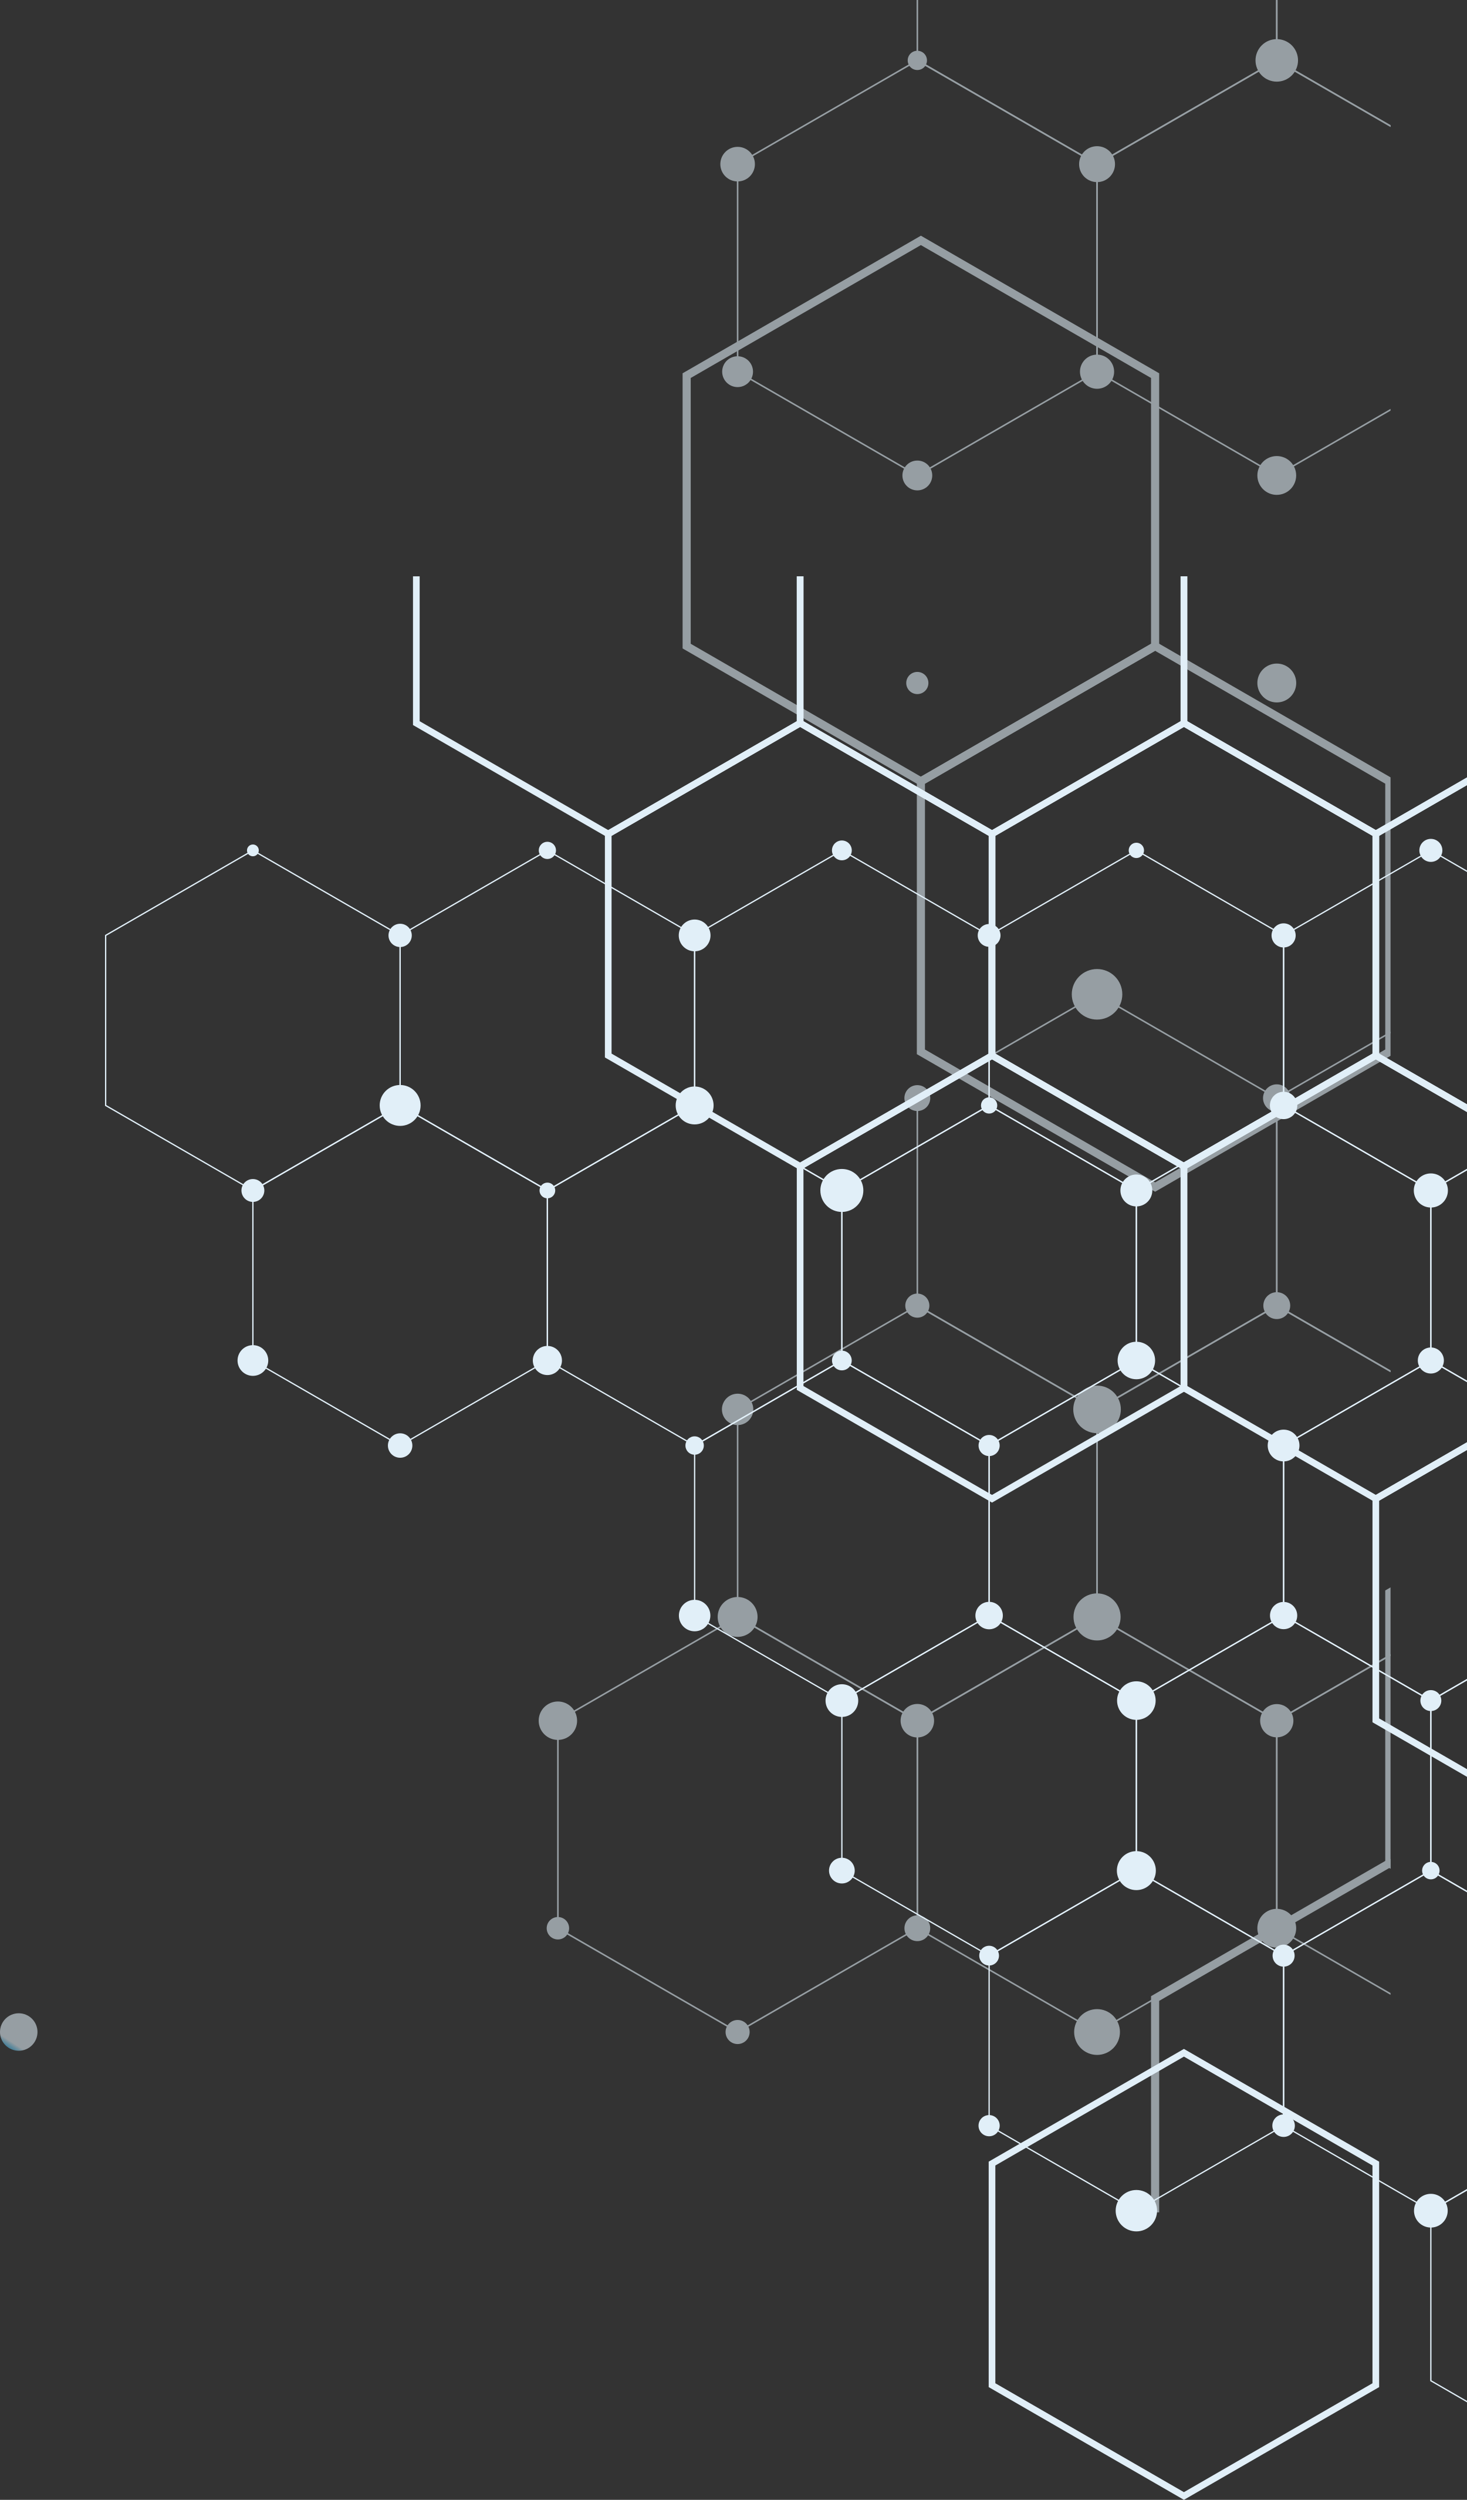 <svg xmlns="http://www.w3.org/2000/svg" xmlns:xlink="http://www.w3.org/1999/xlink" width="313.921" height="534.885" viewBox="0 0 313.921 534.885">
  <rect x="0" y="0" width="313.921" height="534.885" fill="#333333" stroke="none"/>
  <defs>
    <clipPath id="clip-path">
      <rect id="Rectangle_3875" data-name="Rectangle 3875" width="313.921" height="534.885" fill="none"/>
    </clipPath>
    <clipPath id="clip-path-2">
      <path id="Path_32092" data-name="Path 32092" d="M47.5,201.353l-.068-.04L15.855,183.083V146.54l.068-.04L47.5,128.27l.068.04L79.146,146.54v36.542l-.068.04ZM16.129,182.924,47.5,201.037l31.372-18.113V146.7L47.5,128.587,16.129,146.7Z" transform="translate(-15.855 -128.27)" fill="none"/>
    </clipPath>
    <linearGradient id="linear-gradient" x1="-0.083" y1="3.806" x2="-0.068" y2="3.806" gradientUnits="objectBoundingBox">
      <stop offset="0" stop-color="#52bbe8"/>
      <stop offset="0.191" stop-color="#67c2ea"/>
      <stop offset="0.59" stop-color="#a0d7f0"/>
      <stop offset="1" stop-color="#e1eff8"/>
    </linearGradient>
    <clipPath id="clip-path-3">
      <path id="Path_32093" data-name="Path 32093" d="M91.964,201.353l-.068-.04L60.318,183.083V146.54l.068-.04L91.964,128.27l.068.04,31.577,18.231v36.542l-.068.04ZM60.592,182.924l31.372,18.113,31.372-18.113V146.7L91.964,128.587,60.592,146.7Z" transform="translate(-60.318 -128.27)" fill="none"/>
    </clipPath>
    <linearGradient id="linear-gradient-2" x1="-0.762" y1="3.806" x2="-0.746" y2="3.806" xlink:href="#linear-gradient"/>
    <clipPath id="clip-path-4">
      <path id="Path_32094" data-name="Path 32094" d="M136.426,201.353l-.068-.04-31.577-18.231V146.54l.068-.04,31.577-18.231.068.04,31.577,18.231v36.542l-.068.04Zm-31.372-18.429,31.372,18.113L167.8,182.924V146.7l-31.372-18.112L105.055,146.7Z" transform="translate(-104.781 -128.27)" fill="none"/>
    </clipPath>
    <linearGradient id="linear-gradient-3" x1="-1.44" y1="3.806" x2="-1.425" y2="3.806" xlink:href="#linear-gradient"/>
    <clipPath id="clip-path-5">
      <path id="Path_32095" data-name="Path 32095" d="M180.889,201.353l-.069-.04-31.576-18.231V146.54l.068-.04,31.577-18.231.068.04,31.576,18.231v36.542l-.068.04Zm-31.372-18.429,31.372,18.113,31.371-18.113V146.7l-31.371-18.112L149.518,146.7Z" transform="translate(-149.244 -128.27)" fill="none"/>
    </clipPath>
    <linearGradient id="linear-gradient-4" x1="-2.119" y1="3.806" x2="-2.104" y2="3.806" xlink:href="#linear-gradient"/>
    <clipPath id="clip-path-6">
      <path id="Path_32096" data-name="Path 32096" d="M193.774,146.5l-.068.04v36.542l31.577,18.229.068.04,7.736-4.466v-.316l-7.736,4.466L193.98,182.924V146.7l31.372-18.112,7.736,4.466v-.316l-7.668-4.426-.068-.04Z" transform="translate(-193.706 -128.271)" fill="none"/>
    </clipPath>
    <linearGradient id="linear-gradient-5" x1="-3.543" y1="4.326" x2="-3.523" y2="4.326" xlink:href="#linear-gradient"/>
    <clipPath id="clip-path-7">
      <path id="Path_32097" data-name="Path 32097" d="M69.731,239.859l-.068-.04L38.086,221.589V185.046l.069-.04,31.576-18.231.069.04,31.576,18.231v36.542l-.068.04ZM38.36,221.43l31.372,18.112L101.1,221.43V185.205L69.731,167.093,38.36,185.205Z" transform="translate(-38.086 -166.776)" fill="none"/>
    </clipPath>
    <linearGradient id="linear-gradient-6" x1="-0.422" y1="3.236" x2="-0.407" y2="3.236" xlink:href="#linear-gradient"/>
    <clipPath id="clip-path-8">
      <path id="Path_32098" data-name="Path 32098" d="M114.194,239.859l-.068-.04L82.549,221.589V185.046l.069-.04,31.576-18.231.069.04,31.576,18.231v36.542l-.068.04ZM82.823,221.43l31.372,18.112,31.372-18.112V185.205l-31.372-18.112L82.823,185.205Z" transform="translate(-82.549 -166.776)" fill="none"/>
    </clipPath>
    <linearGradient id="linear-gradient-7" x1="-1.101" y1="3.236" x2="-1.086" y2="3.236" xlink:href="#linear-gradient"/>
    <clipPath id="clip-path-9">
      <path id="Path_32099" data-name="Path 32099" d="M158.657,239.859l-.068-.04-31.577-18.231V185.046l.069-.04,31.576-18.231.069.04L190.3,185.046v36.542l-.068.04ZM127.286,221.43l31.372,18.112,31.372-18.112V185.205l-31.372-18.112-31.372,18.112Z" transform="translate(-127.012 -166.776)" fill="none"/>
    </clipPath>
    <linearGradient id="linear-gradient-8" x1="-1.78" y1="3.236" x2="-1.764" y2="3.236" xlink:href="#linear-gradient"/>
    <clipPath id="clip-path-10">
      <path id="Path_32100" data-name="Path 32100" d="M203.12,239.859l-.069-.04-31.576-18.231V185.046l.068-.04,31.577-18.231.068.04,31.576,18.231v36.542l-.068.04ZM171.749,221.43l31.372,18.112,31.371-18.112V185.205L203.12,167.093l-31.372,18.112Z" transform="translate(-171.475 -166.776)" fill="none"/>
    </clipPath>
    <linearGradient id="linear-gradient-9" x1="-2.458" y1="3.236" x2="-2.443" y2="3.236" xlink:href="#linear-gradient"/>
    <clipPath id="clip-path-11">
      <path id="Path_32101" data-name="Path 32101" d="M216.006,180.966l-.069.04v36.541l7.873,4.547v-.316l-7.6-4.388V181.164l7.6-4.388v-.316Z" transform="translate(-215.937 -176.46)" fill="none"/>
    </clipPath>
    <linearGradient id="linear-gradient-10" x1="-9.367" y1="6.652" x2="-9.322" y2="6.652" xlink:href="#linear-gradient"/>
    <clipPath id="clip-path-12">
      <path id="Path_32102" data-name="Path 32102" d="M136.426,278.365l-.068-.04-31.577-18.231V223.552l.068-.04,31.577-18.231.068.04,31.577,18.231v36.542l-.068.038Zm-31.372-18.429,31.372,18.112L167.8,259.936V223.711L136.426,205.6l-31.372,18.113Z" transform="translate(-104.781 -205.282)" fill="none"/>
    </clipPath>
    <linearGradient id="linear-gradient-11" x1="-1.44" y1="2.666" x2="-1.425" y2="2.666" xlink:href="#linear-gradient"/>
    <clipPath id="clip-path-13">
      <path id="Path_32103" data-name="Path 32103" d="M180.889,278.365l-.069-.04-31.576-18.231V223.552l.068-.04,31.577-18.231.068.04,31.576,18.231v36.542l-.068.038Zm-31.372-18.429,31.372,18.112,31.371-18.112V223.711L180.889,205.6l-31.372,18.113Z" transform="translate(-149.244 -205.282)" fill="none"/>
    </clipPath>
    <linearGradient id="linear-gradient-12" x1="-2.119" y1="2.666" x2="-2.104" y2="2.666" xlink:href="#linear-gradient"/>
    <clipPath id="clip-path-14">
      <path id="Path_32104" data-name="Path 32104" d="M193.774,223.514l-.068.038v36.542l31.577,18.231.068.038,7.736-4.464v-.318l-7.736,4.466L193.98,259.936V223.711L225.352,205.6l7.736,4.467v-.316l-7.668-4.428-.068-.04Z" transform="translate(-193.706 -205.282)" fill="none"/>
    </clipPath>
    <linearGradient id="linear-gradient-13" x1="-3.543" y1="3.006" x2="-3.523" y2="3.006" xlink:href="#linear-gradient"/>
    <clipPath id="clip-path-15">
      <path id="Path_32105" data-name="Path 32105" d="M158.657,316.871l-.068-.04L127.012,298.6V262.058l.069-.04,31.576-18.231.069.04L190.3,262.058V298.6l-.068.04Zm-31.372-18.429,31.372,18.112,31.372-18.112V262.217L158.657,244.1l-31.372,18.113Z" transform="translate(-127.012 -243.788)" fill="none"/>
    </clipPath>
    <linearGradient id="linear-gradient-14" x1="-1.78" y1="2.096" x2="-1.764" y2="2.096" xlink:href="#linear-gradient"/>
    <clipPath id="clip-path-16">
      <path id="Path_32106" data-name="Path 32106" d="M203.12,316.871l-.069-.04L171.475,298.6V262.058l.068-.04,31.577-18.231.068.04,31.576,18.231V298.6l-.068.04Zm-31.372-18.429,31.372,18.112,31.371-18.112V262.217L203.12,244.1l-31.372,18.113Z" transform="translate(-171.475 -243.788)" fill="none"/>
    </clipPath>
    <linearGradient id="linear-gradient-15" x1="-2.458" y1="2.096" x2="-2.443" y2="2.096" xlink:href="#linear-gradient"/>
    <clipPath id="clip-path-17">
      <path id="Path_32107" data-name="Path 32107" d="M216.006,257.978l-.069.04v36.541l7.873,4.545v-.315l-7.6-4.388V258.176l7.6-4.387v-.318Z" transform="translate(-215.937 -253.472)" fill="none"/>
    </clipPath>
    <linearGradient id="linear-gradient-16" x1="-9.368" y1="4.089" x2="-9.323" y2="4.089" xlink:href="#linear-gradient"/>
    <clipPath id="clip-path-18">
      <path id="Path_32108" data-name="Path 32108" d="M180.889,355.376l-.069-.038-31.576-18.232V300.564l.068-.04,31.577-18.231.068.04,31.576,18.231v36.541l-.068.04Zm-31.372-18.428,31.372,18.112,31.371-18.112V300.723L180.889,282.61l-31.372,18.113Z" transform="translate(-149.244 -282.294)" fill="none"/>
    </clipPath>
    <linearGradient id="linear-gradient-17" x1="-2.119" y1="1.526" x2="-2.104" y2="1.526" xlink:href="#linear-gradient"/>
    <clipPath id="clip-path-19">
      <path id="Path_32109" data-name="Path 32109" d="M193.774,300.525l-.068.04v36.541l31.577,18.232.068.04,7.736-4.467v-.316l-7.736,4.466L193.98,336.947V300.722l31.372-18.112,7.736,4.466v-.315l-7.668-4.428-.068-.04Z" transform="translate(-193.706 -282.294)" fill="none"/>
    </clipPath>
    <linearGradient id="linear-gradient-18" x1="-3.543" y1="1.687" x2="-3.523" y2="1.687" xlink:href="#linear-gradient"/>
    <clipPath id="clip-path-20">
      <path id="Path_32110" data-name="Path 32110" d="M216.006,334.99l-.069.04V371.57l7.873,4.545V375.8l-7.6-4.387V335.188l7.6-4.388v-.316Z" transform="translate(-215.937 -330.484)" fill="none"/>
    </clipPath>
    <linearGradient id="linear-gradient-19" x1="-9.368" y1="1.526" x2="-9.323" y2="1.526" xlink:href="#linear-gradient"/>
    <clipPath id="clip-path-21">
      <path id="Path_32111" data-name="Path 32111" d="M144.485,87.008v31l-40.352,23.3-40.351-23.3v-31H62.355v31.821l41.778,24.12,41.778-24.12V87.008Z" transform="translate(-62.355 -87.008)" fill="none"/>
    </clipPath>
    <linearGradient id="linear-gradient-20" x1="-0.795" y1="4.653" x2="-0.78" y2="4.653" xlink:href="#linear-gradient"/>
    <clipPath id="clip-path-22">
      <path id="Path_32112" data-name="Path 32112" d="M202.431,87.008v31l-40.351,23.3-40.352-23.3v-31H120.3v31.821l41.778,24.12,41.778-24.12V87.008Z" transform="translate(-120.303 -87.008)" fill="none"/>
    </clipPath>
    <linearGradient id="linear-gradient-21" x1="-1.611" y1="4.653" x2="-1.597" y2="4.653" xlink:href="#linear-gradient"/>
    <clipPath id="clip-path-23">
      <path id="Path_32113" data-name="Path 32113" d="M178.25,87.008v31.821l41.776,24.12,19.511-11.263v-1.647L220.026,141.3l-40.349-23.3v-31Z" transform="translate(-178.25 -87.008)" fill="none"/>
    </clipPath>
    <linearGradient id="linear-gradient-22" x1="-2.961" y1="5.279" x2="-2.944" y2="5.279" xlink:href="#linear-gradient"/>
    <clipPath id="clip-path-24">
      <path id="Path_32114" data-name="Path 32114" d="M133.107,205.069l-41.778-24.12V132.709l41.778-24.12,41.778,24.12v48.241ZM92.756,180.126l40.351,23.3,40.352-23.3V133.532l-40.352-23.3-40.351,23.3Z" transform="translate(-91.329 -108.589)" fill="none"/>
    </clipPath>
    <linearGradient id="linear-gradient-23" x1="-0.897" y1="3.132" x2="-0.885" y2="3.132" xlink:href="#linear-gradient"/>
    <clipPath id="clip-path-25">
      <path id="Path_32115" data-name="Path 32115" d="M191.053,205.069l-41.776-24.12V132.709l41.776-24.12,41.776,24.12v48.241ZM150.7,180.126l40.351,23.3,40.351-23.3V133.532l-40.351-23.3-40.351,23.3Z" transform="translate(-149.277 -108.589)" fill="none"/>
    </clipPath>
    <linearGradient id="linear-gradient-24" x1="-1.567" y1="3.132" x2="-1.555" y2="3.132" xlink:href="#linear-gradient"/>
    <clipPath id="clip-path-26">
      <path id="Path_32116" data-name="Path 32116" d="M207.223,129.045v48.241l20.223,11.676v-1.647l-18.8-10.852V129.868l18.8-10.852v-1.647Z" transform="translate(-207.223 -117.369)" fill="none"/>
    </clipPath>
    <linearGradient id="linear-gradient-25" x1="-4.936" y1="5.181" x2="-4.91" y2="5.181" xlink:href="#linear-gradient"/>
    <clipPath id="clip-path-27">
      <path id="Path_32117" data-name="Path 32117" d="M162.081,255.253,120.3,231.133V182.893l41.778-24.12,41.778,24.12v48.241ZM121.729,230.31l40.352,23.3,40.351-23.3V183.716l-40.351-23.3-40.352,23.3Z" transform="translate(-120.303 -158.773)" fill="none"/>
    </clipPath>
    <linearGradient id="linear-gradient-26" x1="-1.232" y1="2.57" x2="-1.22" y2="2.57" xlink:href="#linear-gradient"/>
    <clipPath id="clip-path-28">
      <path id="Path_32118" data-name="Path 32118" d="M178.25,182.893v48.241l41.776,24.12,19.511-11.265v-1.647l-19.511,11.265-40.349-23.3V183.715l40.349-23.295,19.511,11.263v-1.647l-19.511-11.263Z" transform="translate(-178.25 -158.773)" fill="none"/>
    </clipPath>
    <linearGradient id="linear-gradient-27" x1="-2.227" y1="2.789" x2="-2.213" y2="2.789" xlink:href="#linear-gradient"/>
    <clipPath id="clip-path-29">
      <path id="Path_32119" data-name="Path 32119" d="M207.223,229.413v48.241l20.223,11.674v-1.645l-18.8-10.854V230.235l18.8-10.852v-1.647Z" transform="translate(-207.223 -217.736)" fill="none"/>
    </clipPath>
    <linearGradient id="linear-gradient-28" x1="-4.936" y1="3.18" x2="-4.91" y2="3.18" xlink:href="#linear-gradient"/>
    <clipPath id="clip-path-30">
      <path id="Path_32120" data-name="Path 32120" d="M150.7,380.861V334.267l40.352-23.3,40.349,23.3v46.594l-40.349,23.3Zm-1.426-47.417v48.241l41.778,24.12,41.775-24.12V333.444l-41.775-24.12Z" transform="translate(-149.277 -309.324)" fill="none"/>
    </clipPath>
    <linearGradient id="linear-gradient-29" x1="-1.567" y1="0.882" x2="-1.555" y2="0.882" xlink:href="#linear-gradient"/>
    <clipPath id="clip-path-31">
      <path id="Path_32121" data-name="Path 32121" d="M36.456,180.443A2.448,2.448,0,1,0,38.9,178a2.446,2.446,0,0,0-2.446,2.446" transform="translate(-36.456 -177.997)" fill="none"/>
    </clipPath>
    <linearGradient id="linear-gradient-30" x1="-7.495" y1="41.898" x2="-7.286" y2="41.898" xlink:href="#linear-gradient"/>
    <clipPath id="clip-path-32">
      <path id="Path_32122" data-name="Path 32122" d="M37.293,128.753a1.261,1.261,0,1,0,1.261-1.261,1.261,1.261,0,0,0-1.261,1.261" transform="translate(-37.293 -127.492)" fill="none"/>
    </clipPath>
    <linearGradient id="linear-gradient-31" x1="-15.014" y1="101.692" x2="-14.608" y2="101.692" xlink:href="#linear-gradient"/>
    <clipPath id="clip-path-33">
      <path id="Path_32123" data-name="Path 32123" d="M58.656,141.951a2.492,2.492,0,1,0,2.492-2.492,2.493,2.493,0,0,0-2.492,2.492" transform="translate(-58.656 -139.459)" fill="none"/>
    </clipPath>
    <linearGradient id="linear-gradient-32" x1="-11.921" y1="49.058" x2="-11.716" y2="49.058" xlink:href="#linear-gradient"/>
    <clipPath id="clip-path-34">
      <path id="Path_32124" data-name="Path 32124" d="M57.326,168.177A4.377,4.377,0,1,0,61.7,163.8a4.377,4.377,0,0,0-4.377,4.377" transform="translate(-57.326 -163.8)" fill="none"/>
    </clipPath>
    <linearGradient id="linear-gradient-33" x1="-6.573" y1="25.147" x2="-6.456" y2="25.147" xlink:href="#linear-gradient"/>
    <clipPath id="clip-path-35">
      <path id="Path_32125" data-name="Path 32125" d="M81.344,128.925a1.845,1.845,0,1,0,1.845-1.845,1.845,1.845,0,0,0-1.845,1.845" transform="translate(-81.344 -127.08)" fill="none"/>
    </clipPath>
    <linearGradient id="linear-gradient-34" x1="-22.455" y1="69.658" x2="-22.177" y2="69.658" xlink:href="#linear-gradient"/>
    <clipPath id="clip-path-36">
      <path id="Path_32126" data-name="Path 32126" d="M102.479,142.218a3.4,3.4,0,1,0,3.4-3.4,3.4,3.4,0,0,0-3.4,3.4" transform="translate(-102.479 -138.819)" fill="none"/>
    </clipPath>
    <linearGradient id="linear-gradient-35" x1="-15.309" y1="36.101" x2="-15.158" y2="36.101" xlink:href="#linear-gradient"/>
    <clipPath id="clip-path-37">
      <path id="Path_32127" data-name="Path 32127" d="M102.014,168.083a4.058,4.058,0,1,0,4.058-4.058,4.058,4.058,0,0,0-4.058,4.058" transform="translate(-102.014 -164.025)" fill="none"/>
    </clipPath>
    <linearGradient id="linear-gradient-36" x1="-12.743" y1="27.082" x2="-12.617" y2="27.082" xlink:href="#linear-gradient"/>
    <clipPath id="clip-path-38">
      <path id="Path_32128" data-name="Path 32128" d="M125.612,129.006a2.121,2.121,0,1,0,2.122-2.12,2.121,2.121,0,0,0-2.122,2.12" transform="translate(-125.612 -126.886)" fill="none"/>
    </clipPath>
    <linearGradient id="linear-gradient-37" x1="-30.213" y1="60.672" x2="-29.971" y2="60.672" xlink:href="#linear-gradient"/>
    <clipPath id="clip-path-39">
      <path id="Path_32129" data-name="Path 32129" d="M147.619,141.935a2.439,2.439,0,1,0,2.439-2.439,2.438,2.438,0,0,0-2.439,2.439" transform="translate(-147.619 -139.496)" fill="none"/>
    </clipPath>
    <linearGradient id="linear-gradient-38" x1="-30.873" y1="50.116" x2="-30.663" y2="50.116" xlink:href="#linear-gradient"/>
    <clipPath id="clip-path-40">
      <path id="Path_32130" data-name="Path 32130" d="M148.113,167.4a1.739,1.739,0,1,0,1.739-1.739,1.738,1.738,0,0,0-1.739,1.739" transform="translate(-148.113 -165.661)" fill="none"/>
    </clipPath>
    <linearGradient id="linear-gradient-39" x1="-43.505" y1="62.529" x2="-43.21" y2="62.529" xlink:href="#linear-gradient"/>
    <clipPath id="clip-path-41">
      <path id="Path_32131" data-name="Path 32131" d="M170.415,128.865a1.639,1.639,0,1,0,1.64-1.64,1.639,1.639,0,0,0-1.64,1.64" transform="translate(-170.415 -127.225)" fill="none"/>
    </clipPath>
    <linearGradient id="linear-gradient-40" x1="-53.128" y1="78.327" x2="-52.815" y2="78.327" xlink:href="#linear-gradient"/>
    <clipPath id="clip-path-42">
      <path id="Path_32132" data-name="Path 32132" d="M191.981,141.977a2.582,2.582,0,1,0,2.582-2.582,2.583,2.583,0,0,0-2.582,2.582" transform="translate(-191.981 -139.395)" fill="none"/>
    </clipPath>
    <linearGradient id="linear-gradient-41" x1="-37.953" y1="47.358" x2="-37.754" y2="47.358" xlink:href="#linear-gradient"/>
    <clipPath id="clip-path-43">
      <path id="Path_32133" data-name="Path 32133" d="M191.733,167.751a2.933,2.933,0,1,0,2.934-2.932,2.933,2.933,0,0,0-2.934,2.932" transform="translate(-191.733 -164.819)" fill="none"/>
    </clipPath>
    <linearGradient id="linear-gradient-42" x1="-33.361" y1="37.282" x2="-33.186" y2="37.282" xlink:href="#linear-gradient"/>
    <clipPath id="clip-path-44">
      <path id="Path_32134" data-name="Path 32134" d="M214.3,129.107a2.463,2.463,0,1,0,2.463-2.463,2.463,2.463,0,0,0-2.463,2.463" transform="translate(-214.296 -126.644)" fill="none"/>
    </clipPath>
    <linearGradient id="linear-gradient-43" x1="-44.44" y1="52.301" x2="-44.232" y2="52.301" xlink:href="#linear-gradient"/>
    <clipPath id="clip-path-45">
      <path id="Path_32135" data-name="Path 32135" d="M35.864,206.362a3.287,3.287,0,1,0,3.285-3.287,3.288,3.288,0,0,0-3.285,3.287" transform="translate(-35.864 -203.075)" fill="none"/>
    </clipPath>
    <linearGradient id="linear-gradient-44" x1="-5.453" y1="27.316" x2="-5.297" y2="27.316" xlink:href="#linear-gradient"/>
    <clipPath id="clip-path-46">
      <path id="Path_32136" data-name="Path 32136" d="M81.46,180.218a1.68,1.68,0,1,0,1.681-1.68,1.681,1.681,0,0,0-1.681,1.68" transform="translate(-81.46 -178.538)" fill="none"/>
    </clipPath>
    <linearGradient id="linear-gradient-45" x1="-24.705" y1="60.785" x2="-24.4" y2="60.785" xlink:href="#linear-gradient"/>
    <clipPath id="clip-path-47">
      <path id="Path_32137" data-name="Path 32137" d="M80.447,206.312a3.117,3.117,0,1,0,3.117-3.118,3.116,3.116,0,0,0-3.117,3.118" transform="translate(-80.447 -203.194)" fill="none"/>
    </clipPath>
    <linearGradient id="linear-gradient-46" x1="-13.085" y1="28.773" x2="-12.921" y2="28.773" xlink:href="#linear-gradient"/>
    <clipPath id="clip-path-48">
      <path id="Path_32138" data-name="Path 32138" d="M103.489,218.808a1.968,1.968,0,1,0,1.967-1.967,1.966,1.966,0,0,0-1.967,1.967" transform="translate(-103.489 -216.841)" fill="none"/>
    </clipPath>
    <linearGradient id="linear-gradient-47" x1="-26.813" y1="41.954" x2="-26.552" y2="41.954" xlink:href="#linear-gradient"/>
    <clipPath id="clip-path-49">
      <path id="Path_32139" data-name="Path 32139" d="M123.86,181.078a4.6,4.6,0,1,0,4.6-4.6,4.6,4.6,0,0,0-4.6,4.6" transform="translate(-123.86 -176.475)" fill="none"/>
    </clipPath>
    <linearGradient id="linear-gradient-48" x1="-13.645" y1="22.499" x2="-13.534" y2="22.499" xlink:href="#linear-gradient"/>
    <clipPath id="clip-path-50">
      <path id="Path_32140" data-name="Path 32140" d="M169.162,180.728a3.415,3.415,0,1,0,3.416-3.414,3.415,3.415,0,0,0-3.416,3.414" transform="translate(-169.162 -177.314)" fill="none"/>
    </clipPath>
    <linearGradient id="linear-gradient-49" x1="-25.244" y1="30.161" x2="-25.094" y2="30.161" xlink:href="#linear-gradient"/>
    <clipPath id="clip-path-51">
      <path id="Path_32141" data-name="Path 32141" d="M191.4,219.231a3.4,3.4,0,1,0,3.4-3.4,3.405,3.405,0,0,0-3.4,3.4" transform="translate(-191.401 -215.827)" fill="none"/>
    </clipPath>
    <linearGradient id="linear-gradient-50" x1="-28.675" y1="24.46" x2="-28.524" y2="24.46" xlink:href="#linear-gradient"/>
    <clipPath id="clip-path-52">
      <path id="Path_32142" data-name="Path 32142" d="M168.74,206.576a4.013,4.013,0,1,0,4.014-4.014,4.013,4.013,0,0,0-4.014,4.014" transform="translate(-168.74 -202.562)" fill="none"/>
    </clipPath>
    <linearGradient id="linear-gradient-51" x1="-21.407" y1="22.463" x2="-21.28" y2="22.463" xlink:href="#linear-gradient"/>
    <clipPath id="clip-path-53">
      <path id="Path_32143" data-name="Path 32143" d="M213.459,180.8a3.65,3.65,0,1,0,3.65-3.65,3.65,3.65,0,0,0-3.65,3.65" transform="translate(-213.459 -177.148)" fill="none"/>
    </clipPath>
    <linearGradient id="linear-gradient-52" x1="-29.83" y1="28.251" x2="-29.69" y2="28.251" xlink:href="#linear-gradient"/>
    <clipPath id="clip-path-54">
      <path id="Path_32144" data-name="Path 32144" d="M58.568,219a2.617,2.617,0,1,0,2.616-2.616A2.618,2.618,0,0,0,58.568,219" transform="translate(-58.568 -216.383)" fill="none"/>
    </clipPath>
    <linearGradient id="linear-gradient-53" x1="-11.329" y1="31.665" x2="-11.133" y2="31.665" xlink:href="#linear-gradient"/>
    <clipPath id="clip-path-55">
      <path id="Path_32145" data-name="Path 32145" d="M125.619,206.015a2.11,2.11,0,1,0,2.112-2.11,2.111,2.111,0,0,0-2.112,2.11" transform="translate(-125.619 -203.905)" fill="none"/>
    </clipPath>
    <linearGradient id="linear-gradient-54" x1="-30.363" y1="42.265" x2="-30.12" y2="42.265" xlink:href="#linear-gradient"/>
    <clipPath id="clip-path-56">
      <path id="Path_32146" data-name="Path 32146" d="M147.745,218.895a2.261,2.261,0,1,0,2.261-2.261,2.26,2.26,0,0,0-2.261,2.261" transform="translate(-147.745 -216.634)" fill="none"/>
    </clipPath>
    <linearGradient id="linear-gradient-55" x1="-33.352" y1="36.579" x2="-33.125" y2="36.579" xlink:href="#linear-gradient"/>
    <clipPath id="clip-path-57">
      <path id="Path_32147" data-name="Path 32147" d="M214.454,257.395a2.24,2.24,0,1,0,2.239-2.241,2.239,2.239,0,0,0-2.239,2.241" transform="translate(-214.454 -255.154)" fill="none"/>
    </clipPath>
    <linearGradient id="linear-gradient-56" x1="-48.919" y1="28.102" x2="-48.69" y2="28.102" xlink:href="#linear-gradient"/>
    <clipPath id="clip-path-58">
      <path id="Path_32148" data-name="Path 32148" d="M191.746,244.758a2.915,2.915,0,1,0,2.915-2.915,2.915,2.915,0,0,0-2.915,2.915" transform="translate(-191.746 -241.843)" fill="none"/>
    </clipPath>
    <linearGradient id="linear-gradient-57" x1="-33.564" y1="23.964" x2="-33.388" y2="23.964" xlink:href="#linear-gradient"/>
    <clipPath id="clip-path-59">
      <path id="Path_32149" data-name="Path 32149" d="M214.067,206.215a2.789,2.789,0,1,0,2.788-2.789,2.788,2.788,0,0,0-2.788,2.789" transform="translate(-214.067 -203.426)" fill="none"/>
    </clipPath>
    <linearGradient id="linear-gradient-58" x1="-39.199" y1="32.107" x2="-39.015" y2="32.107" xlink:href="#linear-gradient"/>
    <clipPath id="clip-path-60">
      <path id="Path_32150" data-name="Path 32150" d="M102.5,244.892a3.368,3.368,0,1,0,3.368-3.369,3.368,3.368,0,0,0-3.368,3.369" transform="translate(-102.501 -241.523)" fill="none"/>
    </clipPath>
    <linearGradient id="linear-gradient-59" x1="-15.456" y1="20.81" x2="-15.303" y2="20.81" xlink:href="#linear-gradient"/>
    <clipPath id="clip-path-61">
      <path id="Path_32151" data-name="Path 32151" d="M124.641,257.765a3.5,3.5,0,1,0,3.5-3.5,3.5,3.5,0,0,0-3.5,3.5" transform="translate(-124.641 -254.267)" fill="none"/>
    </clipPath>
    <linearGradient id="linear-gradient-60" x1="-18.121" y1="18.176" x2="-17.974" y2="18.176" xlink:href="#linear-gradient"/>
    <clipPath id="clip-path-62">
      <path id="Path_32152" data-name="Path 32152" d="M147.848,295.863a2.114,2.114,0,1,0,2.115-2.113,2.113,2.113,0,0,0-2.115,2.113" transform="translate(-147.848 -293.75)" fill="none"/>
    </clipPath>
    <linearGradient id="linear-gradient-61" x1="-35.705" y1="20.419" x2="-35.463" y2="20.419" xlink:href="#linear-gradient"/>
    <clipPath id="clip-path-63">
      <path id="Path_32153" data-name="Path 32153" d="M125.167,283.217a2.752,2.752,0,1,0,2.752-2.754,2.752,2.752,0,0,0-2.752,2.754" transform="translate(-125.167 -280.463)" fill="none"/>
    </clipPath>
    <linearGradient id="linear-gradient-62" x1="-23.165" y1="18.184" x2="-22.979" y2="18.184" xlink:href="#linear-gradient"/>
    <clipPath id="clip-path-64">
      <path id="Path_32154" data-name="Path 32154" d="M147.268,244.765a2.937,2.937,0,1,0,2.937-2.937,2.937,2.937,0,0,0-2.937,2.937" transform="translate(-147.268 -241.828)" fill="none"/>
    </clipPath>
    <linearGradient id="linear-gradient-63" x1="-25.559" y1="23.794" x2="-25.384" y2="23.794" xlink:href="#linear-gradient"/>
    <clipPath id="clip-path-65">
      <path id="Path_32155" data-name="Path 32155" d="M168.628,283.634a4.171,4.171,0,1,0,4.173-4.171,4.172,4.172,0,0,0-4.173,4.171" transform="translate(-168.628 -279.463)" fill="none"/>
    </clipPath>
    <linearGradient id="linear-gradient-64" x1="-20.577" y1="12.17" x2="-20.455" y2="12.17" xlink:href="#linear-gradient"/>
    <clipPath id="clip-path-66">
      <path id="Path_32156" data-name="Path 32156" d="M192.14,295.935a2.357,2.357,0,1,0,2.356-2.357,2.357,2.357,0,0,0-2.356,2.357" transform="translate(-192.14 -293.578)" fill="none"/>
    </clipPath>
    <linearGradient id="linear-gradient-65" x1="-41.634" y1="18.361" x2="-41.416" y2="18.361" xlink:href="#linear-gradient"/>
    <clipPath id="clip-path-67">
      <path id="Path_32157" data-name="Path 32157" d="M168.659,257.95a4.128,4.128,0,1,0,4.129-4.127,4.128,4.128,0,0,0-4.129,4.127" transform="translate(-168.659 -253.823)" fill="none"/>
    </clipPath>
    <linearGradient id="linear-gradient-66" x1="-20.8" y1="15.48" x2="-20.676" y2="15.48" xlink:href="#linear-gradient"/>
    <clipPath id="clip-path-68">
      <path id="Path_32158" data-name="Path 32158" d="M214.713,282.958a1.872,1.872,0,1,0,1.872-1.874,1.873,1.873,0,0,0-1.872,1.874" transform="translate(-214.713 -281.084)" fill="none"/>
    </clipPath>
    <linearGradient id="linear-gradient-67" x1="-58.618" y1="26.492" x2="-58.345" y2="26.492" xlink:href="#linear-gradient"/>
    <clipPath id="clip-path-69">
      <path id="Path_32159" data-name="Path 32159" d="M147.74,321.579a2.268,2.268,0,1,0,2.268-2.268,2.267,2.267,0,0,0-2.268,2.268" transform="translate(-147.74 -319.311)" fill="none"/>
    </clipPath>
    <linearGradient id="linear-gradient-68" x1="-33.236" y1="13.26" x2="-33.01" y2="13.26" xlink:href="#linear-gradient"/>
    <clipPath id="clip-path-70">
      <path id="Path_32160" data-name="Path 32160" d="M168.446,335.052a4.43,4.43,0,1,0,4.43-4.431,4.43,4.43,0,0,0-4.43,4.431" transform="translate(-168.446 -330.621)" fill="none"/>
    </clipPath>
    <linearGradient id="linear-gradient-69" x1="-19.346" y1="5.549" x2="-19.23" y2="5.549" xlink:href="#linear-gradient"/>
    <clipPath id="clip-path-71">
      <path id="Path_32161" data-name="Path 32161" d="M192.1,321.62a2.409,2.409,0,1,0,2.409-2.408,2.408,2.408,0,0,0-2.409,2.408" transform="translate(-192.103 -319.212)" fill="none"/>
    </clipPath>
    <linearGradient id="linear-gradient-70" x1="-40.722" y1="12.515" x2="-40.509" y2="12.515" xlink:href="#linear-gradient"/>
    <clipPath id="clip-path-72">
      <path id="Path_32162" data-name="Path 32162" d="M213.488,334.809A3.608,3.608,0,1,0,217.1,331.2a3.609,3.609,0,0,0-3.608,3.608" transform="translate(-213.488 -331.201)" fill="none"/>
    </clipPath>
    <linearGradient id="linear-gradient-71" x1="-30.178" y1="6.699" x2="-30.036" y2="6.699" xlink:href="#linear-gradient"/>
    <clipPath id="clip-path-74">
      <rect id="Rectangle_3873" data-name="Rectangle 3873" width="297.559" height="473.378" fill="none"/>
    </clipPath>
    <clipPath id="clip-path-75">
      <path id="Path_32163" data-name="Path 32163" d="M122.74,243.971l-.084.048L84.116,266.271v44.6l.082.048L122.74,333.17l.084-.048,38.541-22.252v-44.6l-.084-.048ZM84.449,266.464l38.291-22.107,38.29,22.107v44.214l-38.29,22.107L84.449,310.678Z" transform="translate(-84.116 -243.971)" fill="none"/>
    </clipPath>
    <linearGradient id="linear-gradient-72" x1="-0.851" y1="1.775" x2="-0.839" y2="1.775" xlink:href="#linear-gradient"/>
    <clipPath id="clip-path-76">
      <path id="Path_32164" data-name="Path 32164" d="M177.01,243.971l-.084.048-38.542,22.252v44.6l.084.048L177.01,333.17l.082-.048,38.541-22.252v-44.6l-.084-.048Zm-38.291,22.493,38.291-22.107L215.3,266.464v44.214L177.01,332.785l-38.291-22.107Z" transform="translate(-138.384 -243.971)" fill="none"/>
    </clipPath>
    <linearGradient id="linear-gradient-73" x1="-1.509" y1="1.775" x2="-1.497" y2="1.775" xlink:href="#linear-gradient"/>
    <clipPath id="clip-path-77">
      <path id="Path_32165" data-name="Path 32165" d="M217.166,250.106l-24.179,13.959v44.214l24.179,13.959v.387l-24.43-14.1-.084-.048v-44.6l24.514-14.153Z" transform="translate(-192.652 -249.719)" fill="none"/>
    </clipPath>
    <linearGradient id="linear-gradient-74" x1="-3.329" y1="2.9" x2="-3.31" y2="2.9" xlink:href="#linear-gradient"/>
    <clipPath id="clip-path-78">
      <path id="Path_32166" data-name="Path 32166" d="M149.874,196.973l-.084.048L111.25,219.273v44.6l.084.048,38.541,22.252.084-.048L188.5,263.872v-44.6l-.084-.05Zm-38.29,22.493,38.29-22.107,38.291,22.107V263.68l-38.291,22.107-38.29-22.107Z" transform="translate(-111.25 -196.973)" fill="none"/>
    </clipPath>
    <linearGradient id="linear-gradient-75" x1="-1.18" y1="2.363" x2="-1.168" y2="2.363" xlink:href="#linear-gradient"/>
    <clipPath id="clip-path-79">
      <path id="Path_32167" data-name="Path 32167" d="M228.488,211.414l-24.346-14.055-38.29,22.107V263.68l38.29,22.107,24.346-14.057v.385l-24.263,14.009-.084.048L165.6,263.921l-.084-.048v-44.6l38.539-22.252.084-.048,24.346,14.055Z" transform="translate(-165.519 -196.973)" fill="none"/>
    </clipPath>
    <linearGradient id="linear-gradient-76" x1="-1.939" y1="2.583" x2="-1.926" y2="2.583" xlink:href="#linear-gradient"/>
    <clipPath id="clip-path-80">
      <path id="Path_32168" data-name="Path 32168" d="M177.01,149.974l-.084.05-38.542,22.25v44.6l.084.048,38.542,22.252.082-.048,38.541-22.252v-44.6l-.084-.048Zm-38.291,22.494,38.291-22.107L215.3,172.468v44.214L177.01,238.788l-38.291-22.106Z" transform="translate(-138.384 -149.974)" fill="none"/>
    </clipPath>
    <linearGradient id="linear-gradient-77" x1="-1.509" y1="2.951" x2="-1.497" y2="2.951" xlink:href="#linear-gradient"/>
    <clipPath id="clip-path-81">
      <path id="Path_32169" data-name="Path 32169" d="M217.166,156.109l-24.179,13.96v44.214l24.179,13.959v.387l-24.43-14.1-.084-.048v-44.6l24.514-14.152Z" transform="translate(-192.652 -155.723)" fill="none"/>
    </clipPath>
    <linearGradient id="linear-gradient-78" x1="-3.329" y1="5.113" x2="-3.31" y2="5.113" xlink:href="#linear-gradient"/>
    <clipPath id="clip-path-82">
      <path id="Path_32170" data-name="Path 32170" d="M149.874,8.98l-.084.048L111.25,31.28v44.6l.084.048,38.541,22.252.084-.048L188.5,75.881V31.28l-.084-.048Zm-38.29,22.494,38.29-22.107,38.291,22.107V75.688L149.874,97.794l-38.29-22.106Z" transform="translate(-111.25 -8.98)" fill="none"/>
    </clipPath>
    <linearGradient id="linear-gradient-79" x1="-1.18" y1="4.714" x2="-1.168" y2="4.714" xlink:href="#linear-gradient"/>
    <clipPath id="clip-path-83">
      <path id="Path_32171" data-name="Path 32171" d="M228.488,23.422,204.142,9.367l-38.29,22.107V75.688l38.29,22.106,24.346-14.055v.386L204.225,98.132l-.084.048L165.6,75.929l-.084-.048V31.28L204.058,9.028l.084-.048,24.346,14.057Z" transform="translate(-165.519 -8.98)" fill="none"/>
    </clipPath>
    <linearGradient id="linear-gradient-80" x1="-1.939" y1="5.212" x2="-1.926" y2="5.212" xlink:href="#linear-gradient"/>
    <clipPath id="clip-path-84">
      <path id="Path_32172" data-name="Path 32172" d="M138.718,0V12.824L177.01,34.931,215.3,12.824V0h.335V13.018L177.093,35.27l-.084.048L138.468,13.066l-.084-.048V0Z" transform="translate(-138.384)" fill="none"/>
    </clipPath>
    <linearGradient id="linear-gradient-81" x1="-2.777" y1="6.655" x2="-2.757" y2="6.655" xlink:href="#linear-gradient"/>
    <clipPath id="clip-path-85">
      <path id="Path_32173" data-name="Path 32173" d="M217.166,27.17l-24.43-14.1-.084-.048V0h.335V12.824l24.179,13.96Z" transform="translate(-192.652)" fill="none"/>
    </clipPath>
    <linearGradient id="linear-gradient-82" x1="-7.396" y1="15.249" x2="-7.357" y2="15.249" xlink:href="#linear-gradient"/>
    <clipPath id="clip-path-86">
      <path id="Path_32174" data-name="Path 32174" d="M175.528,311.032v45.256h-1.74V310.027l50.989-29.439.261.15v2.01l-.261-.15Z" transform="translate(-173.788 -280.588)" fill="none"/>
    </clipPath>
    <linearGradient id="linear-gradient-83" x1="-2.475" y1="1.68" x2="-2.46" y2="1.68" xlink:href="#linear-gradient"/>
    <clipPath id="clip-path-87">
      <path id="Path_32175" data-name="Path 32175" d="M210.281,299.833l-1.131-.653V240.3l1.131-.653Z" transform="translate(-209.15 -239.647)" fill="none"/>
    </clipPath>
    <linearGradient id="linear-gradient-84" x1="-5.309" y1="5.405" x2="-5.281" y2="5.405" xlink:href="#linear-gradient"/>
    <clipPath id="clip-path-88">
      <path id="Path_32176" data-name="Path 32176" d="M239.8,185.5l-50.379,29.087-50.992-29.439v-58.88l50.992-29.439L239.8,125.921ZM189.416,98.844l-49.25,28.434v56.871l49.25,28.434,49.248-28.434V127.278Z" transform="translate(-138.424 -96.834)" fill="none"/>
    </clipPath>
    <linearGradient id="linear-gradient-85" x1="-1.104" y1="2.772" x2="-1.094" y2="2.772" xlink:href="#linear-gradient"/>
    <clipPath id="clip-path-89">
      <path id="Path_32177" data-name="Path 32177" d="M154.051,35.583l-50.99,29.439V123.9l50.99,29.44,50.992-29.44V65.022ZM104.8,66.027l49.25-28.434L203.3,66.027V122.9l-49.251,28.435L104.8,122.9Z" transform="translate(-103.061 -35.583)" fill="none"/>
    </clipPath>
    <linearGradient id="linear-gradient-86" x1="-0.777" y1="3.345" x2="-0.768" y2="3.345" xlink:href="#linear-gradient"/>
    <clipPath id="clip-path-90">
      <path id="Path_32178" data-name="Path 32178" d="M4.011,303.941A4.011,4.011,0,1,1,0,307.952a4.011,4.011,0,0,1,4.011-4.011" transform="translate(0 -303.941)" fill="none"/>
    </clipPath>
    <linearGradient id="linear-gradient-87" x1="0.138" y1="9.523" x2="0.266" y2="9.523" xlink:href="#linear-gradient"/>
    <clipPath id="clip-path-91">
      <path id="Path_32179" data-name="Path 32179" d="M87.343,291.812a2.4,2.4,0,1,1-2.4-2.4,2.4,2.4,0,0,1,2.4,2.4" transform="translate(-82.538 -289.41)" fill="none"/>
    </clipPath>
    <linearGradient id="linear-gradient-88" x1="-17.47" y1="18.908" x2="-17.257" y2="18.908" xlink:href="#linear-gradient"/>
    <clipPath id="clip-path-92">
      <path id="Path_32180" data-name="Path 32180" d="M193.995,288.174a4.154,4.154,0,1,1-4.156,4.154,4.155,4.155,0,0,1,4.156-4.154" transform="translate(-189.839 -288.174)" fill="none"/>
    </clipPath>
    <linearGradient id="linear-gradient-89" x1="-23.277" y1="11.143" x2="-23.154" y2="11.143" xlink:href="#linear-gradient"/>
    <clipPath id="clip-path-93">
      <path id="Path_32181" data-name="Path 32181" d="M167.078,303.315a4.9,4.9,0,1,1-4.9,4.9,4.9,4.9,0,0,1,4.9-4.9" transform="translate(-162.181 -303.315)" fill="none"/>
    </clipPath>
    <linearGradient id="linear-gradient-90" x1="-16.829" y1="7.889" x2="-16.724" y2="7.889" xlink:href="#linear-gradient"/>
    <clipPath id="clip-path-94">
      <path id="Path_32182" data-name="Path 32182" d="M114.7,307.529a2.576,2.576,0,1,1-2.575-2.575,2.575,2.575,0,0,1,2.575,2.575" transform="translate(-109.55 -304.954)" fill="none"/>
    </clipPath>
    <linearGradient id="linear-gradient-91" x1="-21.657" y1="14.551" x2="-21.459" y2="14.551" xlink:href="#linear-gradient"/>
    <clipPath id="clip-path-95">
      <path id="Path_32183" data-name="Path 32183" d="M139.314,289.158a2.759,2.759,0,1,1-2.759,2.76,2.759,2.759,0,0,1,2.759-2.76" transform="translate(-136.555 -289.158)" fill="none"/>
    </clipPath>
    <linearGradient id="linear-gradient-92" x1="-25.219" y1="16.524" x2="-25.033" y2="16.524" xlink:href="#linear-gradient"/>
    <clipPath id="clip-path-96">
      <path id="Path_32184" data-name="Path 32184" d="M193.819,264.38a3.559,3.559,0,1,1,3.559-3.559,3.56,3.56,0,0,1-3.559,3.559" transform="translate(-190.259 -257.262)" fill="none"/>
    </clipPath>
    <linearGradient id="linear-gradient-93" x1="-27.254" y1="17.434" x2="-27.11" y2="17.434" xlink:href="#linear-gradient"/>
    <clipPath id="clip-path-97">
      <path id="Path_32185" data-name="Path 32185" d="M85.443,265.094a4.111,4.111,0,1,1,4.11-4.11,4.109,4.109,0,0,1-4.11,4.11" transform="translate(-81.333 -256.872)" fill="none"/>
    </clipPath>
    <linearGradient id="linear-gradient-94" x1="-10" y1="15.163" x2="-9.876" y2="15.163" xlink:href="#linear-gradient"/>
    <clipPath id="clip-path-98">
      <path id="Path_32186" data-name="Path 32186" d="M108.356,245.364a4.268,4.268,0,1,1,4.269,4.269,4.268,4.268,0,0,1-4.269-4.269" transform="translate(-108.356 -241.095)" fill="none"/>
    </clipPath>
    <linearGradient id="linear-gradient-95" x1="-12.869" y1="16.501" x2="-12.749" y2="16.501" xlink:href="#linear-gradient"/>
    <clipPath id="clip-path-99">
      <path id="Path_32187" data-name="Path 32187" d="M139.261,195.289a2.579,2.579,0,1,1-2.579,2.579,2.579,2.579,0,0,1,2.579-2.579" transform="translate(-136.682 -195.289)" fill="none"/>
    </clipPath>
    <linearGradient id="linear-gradient-96" x1="-27.014" y1="36.315" x2="-26.815" y2="36.315" xlink:href="#linear-gradient"/>
    <clipPath id="clip-path-100">
      <path id="Path_32188" data-name="Path 32188" d="M112.357,217.123a3.359,3.359,0,1,1,3.359-3.359,3.36,3.36,0,0,1-3.359,3.359" transform="translate(-108.997 -210.405)" fill="none"/>
    </clipPath>
    <linearGradient id="linear-gradient-97" x1="-16.488" y1="25.61" x2="-16.335" y2="25.61" xlink:href="#linear-gradient"/>
    <clipPath id="clip-path-101">
      <path id="Path_32189" data-name="Path 32189" d="M139.557,257.244a3.584,3.584,0,1,1-3.584,3.584,3.585,3.585,0,0,1,3.584-3.584" transform="translate(-135.973 -257.244)" fill="none"/>
    </clipPath>
    <linearGradient id="linear-gradient-98" x1="-19.3" y1="17.316" x2="-19.157" y2="17.316" xlink:href="#linear-gradient"/>
    <clipPath id="clip-path-102">
      <path id="Path_32190" data-name="Path 32190" d="M167.135,209.182a5.092,5.092,0,1,1-5.091,5.092,5.092,5.092,0,0,1,5.091-5.092" transform="translate(-162.044 -209.182)" fill="none"/>
    </clipPath>
    <linearGradient id="linear-gradient-99" x1="-16.17" y1="17.069" x2="-16.07" y2="17.069" xlink:href="#linear-gradient"/>
    <clipPath id="clip-path-103">
      <path id="Path_32191" data-name="Path 32191" d="M193.618,195.08a2.876,2.876,0,1,1-2.876,2.876,2.876,2.876,0,0,1,2.876-2.876" transform="translate(-190.742 -195.08)" fill="none"/>
    </clipPath>
    <linearGradient id="linear-gradient-100" x1="-33.85" y1="32.625" x2="-33.672" y2="32.625" xlink:href="#linear-gradient"/>
    <clipPath id="clip-path-104">
      <path id="Path_32192" data-name="Path 32192" d="M167.119,240.552a5.038,5.038,0,1,1-5.037,5.039,5.039,5.039,0,0,1,5.037-5.039" transform="translate(-162.082 -240.552)" fill="none"/>
    </clipPath>
    <linearGradient id="linear-gradient-101" x1="-16.348" y1="14.058" x2="-16.246" y2="14.058" xlink:href="#linear-gradient"/>
    <clipPath id="clip-path-105">
      <path id="Path_32193" data-name="Path 32193" d="M139.2,106.183a2.372,2.372,0,1,1,2.371-2.371,2.372,2.372,0,0,1-2.371,2.371" transform="translate(-136.828 -101.439)" fill="none"/>
    </clipPath>
    <linearGradient id="linear-gradient-102" x1="-29.422" y1="59.757" x2="-29.206" y2="59.757" xlink:href="#linear-gradient"/>
    <clipPath id="clip-path-106">
      <path id="Path_32194" data-name="Path 32194" d="M139.317,163.823a2.769,2.769,0,1,1-2.769,2.769,2.77,2.77,0,0,1,2.769-2.769" transform="translate(-136.548 -163.823)" fill="none"/>
    </clipPath>
    <linearGradient id="linear-gradient-103" x1="-25.131" y1="39.66" x2="-24.946" y2="39.66" xlink:href="#linear-gradient"/>
    <clipPath id="clip-path-107">
      <path id="Path_32195" data-name="Path 32195" d="M167.228,157.11a5.408,5.408,0,1,1,5.407-5.407,5.407,5.407,0,0,1-5.407,5.407" transform="translate(-161.821 -146.295)" fill="none"/>
    </clipPath>
    <linearGradient id="linear-gradient-104" x1="-15.196" y1="22.039" x2="-15.101" y2="22.039" xlink:href="#linear-gradient"/>
    <clipPath id="clip-path-108">
      <path id="Path_32196" data-name="Path 32196" d="M193.637,163.7a2.94,2.94,0,1,1-2.941,2.941,2.941,2.941,0,0,1,2.941-2.941" transform="translate(-190.696 -163.702)" fill="none"/>
    </clipPath>
    <linearGradient id="linear-gradient-105" x1="-33.096" y1="37.381" x2="-32.922" y2="37.381" xlink:href="#linear-gradient"/>
    <clipPath id="clip-path-109">
      <path id="Path_32197" data-name="Path 32197" d="M142.634,72.719a3.192,3.192,0,1,1-3.192-3.19,3.191,3.191,0,0,1,3.192,3.19" transform="translate(-136.25 -69.529)" fill="none"/>
    </clipPath>
    <linearGradient id="linear-gradient-106" x1="-21.739" y1="49.569" x2="-21.578" y2="49.569" xlink:href="#linear-gradient"/>
    <clipPath id="clip-path-110">
      <path id="Path_32198" data-name="Path 32198" d="M194,100.178a4.159,4.159,0,1,1-4.16,4.16,4.159,4.159,0,0,1,4.16-4.16" transform="translate(-189.836 -100.178)" fill="none"/>
    </clipPath>
    <linearGradient id="linear-gradient-107" x1="-23.25" y1="34.293" x2="-23.127" y2="34.293" xlink:href="#linear-gradient"/>
    <clipPath id="clip-path-111">
      <path id="Path_32199" data-name="Path 32199" d="M193.994,77.157A4.153,4.153,0,1,1,198.147,73a4.154,4.154,0,0,1-4.153,4.154" transform="translate(-189.84 -68.85)" fill="none"/>
    </clipPath>
    <linearGradient id="linear-gradient-108" x1="-23.283" y1="38.205" x2="-23.159" y2="38.205" xlink:href="#linear-gradient"/>
    <clipPath id="clip-path-112">
      <path id="Path_32200" data-name="Path 32200" d="M112.341,53.783a3.3,3.3,0,1,1-3.305,3.3,3.3,3.3,0,0,1,3.305-3.3" transform="translate(-109.036 -53.783)" fill="none"/>
    </clipPath>
    <linearGradient id="linear-gradient-109" x1="-16.772" y1="50.326" x2="-16.617" y2="50.326" xlink:href="#linear-gradient"/>
    <clipPath id="clip-path-113">
      <path id="Path_32201" data-name="Path 32201" d="M166.712,53.536a3.655,3.655,0,1,1-3.655,3.654,3.654,3.654,0,0,1,3.655-3.654" transform="translate(-163.057 -53.536)" fill="none"/>
    </clipPath>
    <linearGradient id="linear-gradient-110" x1="-22.723" y1="45.544" x2="-22.583" y2="45.544" xlink:href="#linear-gradient"/>
    <clipPath id="clip-path-114">
      <path id="Path_32202" data-name="Path 32202" d="M112.458,29.57a3.7,3.7,0,1,1,3.7-3.7,3.7,3.7,0,0,1-3.7,3.7" transform="translate(-108.757 -22.172)" fill="none"/>
    </clipPath>
    <linearGradient id="linear-gradient-111" x1="-14.926" y1="49.34" x2="-14.787" y2="49.34" xlink:href="#linear-gradient"/>
    <clipPath id="clip-path-115">
      <path id="Path_32203" data-name="Path 32203" d="M137.047,9.723a2.062,2.062,0,1,1,2.062,2.064,2.062,2.062,0,0,1-2.062-2.064" transform="translate(-137.047 -7.661)" fill="none"/>
    </clipPath>
    <linearGradient id="linear-gradient-112" x1="-33.909" y1="92" x2="-33.66" y2="92" xlink:href="#linear-gradient"/>
    <clipPath id="clip-path-116">
      <path id="Path_32204" data-name="Path 32204" d="M166.767,29.757a3.843,3.843,0,1,1,3.844-3.844,3.843,3.843,0,0,1-3.844,3.844" transform="translate(-162.925 -22.071)" fill="none"/>
    </clipPath>
    <linearGradient id="linear-gradient-113" x1="-21.586" y1="47.517" x2="-21.452" y2="47.517" xlink:href="#linear-gradient"/>
    <clipPath id="clip-path-117">
      <path id="Path_32205" data-name="Path 32205" d="M194.111,15.006a4.55,4.55,0,1,1,4.55-4.551,4.552,4.552,0,0,1-4.55,4.551" transform="translate(-189.56 -5.906)" fill="none"/>
    </clipPath>
    <linearGradient id="linear-gradient-114" x1="-21.209" y1="41.973" x2="-21.096" y2="41.973" xlink:href="#linear-gradient"/>
  </defs>
  <g id="Group_7458" data-name="Group 7458" transform="translate(-1644 -2011)">
    <g id="Group_7457" data-name="Group 7457" transform="translate(1644 2011)">
      <g id="Group_7456" data-name="Group 7456" clip-path="url(#clip-path)">
        <g id="Group_7224" data-name="Group 7224" transform="translate(22.471 181.797)">
          <g id="Group_7223" data-name="Group 7223" clip-path="url(#clip-path-2)">
            <rect id="Rectangle_3759" data-name="Rectangle 3759" width="92.851" height="95.747" transform="translate(-33.346 21.597) rotate(-32.93)" fill="url(#linear-gradient)"/>
          </g>
        </g>
        <g id="Group_7226" data-name="Group 7226" transform="translate(85.489 181.797)">
          <g id="Group_7225" data-name="Group 7225" clip-path="url(#clip-path-3)">
            <rect id="Rectangle_3760" data-name="Rectangle 3760" width="92.851" height="95.747" transform="matrix(0.839, -0.544, 0.544, 0.839, -33.346, 21.597)" fill="url(#linear-gradient-2)"/>
          </g>
        </g>
        <g id="Group_7228" data-name="Group 7228" transform="translate(148.506 181.797)">
          <g id="Group_7227" data-name="Group 7227" clip-path="url(#clip-path-4)">
            <rect id="Rectangle_3761" data-name="Rectangle 3761" width="92.851" height="95.747" transform="matrix(0.839, -0.544, 0.544, 0.839, -33.346, 21.597)" fill="url(#linear-gradient-3)"/>
          </g>
        </g>
        <g id="Group_7230" data-name="Group 7230" transform="translate(211.524 181.797)">
          <g id="Group_7229" data-name="Group 7229" clip-path="url(#clip-path-5)">
            <rect id="Rectangle_3762" data-name="Rectangle 3762" width="92.85" height="95.746" transform="translate(-33.346 21.597) rotate(-32.93)" fill="url(#linear-gradient-4)"/>
          </g>
        </g>
        <g id="Group_7232" data-name="Group 7232" transform="translate(274.54 181.799)">
          <g id="Group_7231" data-name="Group 7231" clip-path="url(#clip-path-6)">
            <rect id="Rectangle_3763" data-name="Rectangle 3763" width="72.781" height="82.747" transform="translate(-33.345 21.596) rotate(-32.93)" fill="url(#linear-gradient-5)"/>
          </g>
        </g>
        <g id="Group_7234" data-name="Group 7234" transform="translate(53.979 236.372)">
          <g id="Group_7233" data-name="Group 7233" clip-path="url(#clip-path-7)">
            <rect id="Rectangle_3764" data-name="Rectangle 3764" width="92.851" height="95.747" transform="matrix(0.839, -0.544, 0.544, 0.839, -33.346, 21.597)" fill="url(#linear-gradient-6)"/>
          </g>
        </g>
        <g id="Group_7236" data-name="Group 7236" transform="translate(116.997 236.372)">
          <g id="Group_7235" data-name="Group 7235" clip-path="url(#clip-path-8)">
            <rect id="Rectangle_3765" data-name="Rectangle 3765" width="92.851" height="95.747" transform="matrix(0.839, -0.544, 0.544, 0.839, -33.346, 21.597)" fill="url(#linear-gradient-7)"/>
          </g>
        </g>
        <g id="Group_7238" data-name="Group 7238" transform="translate(180.014 236.372)">
          <g id="Group_7237" data-name="Group 7237" clip-path="url(#clip-path-9)">
            <rect id="Rectangle_3766" data-name="Rectangle 3766" width="92.851" height="95.747" transform="translate(-33.346 21.597) rotate(-32.93)" fill="url(#linear-gradient-8)"/>
          </g>
        </g>
        <g id="Group_7240" data-name="Group 7240" transform="translate(243.032 236.372)">
          <g id="Group_7239" data-name="Group 7239" clip-path="url(#clip-path-10)">
            <rect id="Rectangle_3767" data-name="Rectangle 3767" width="92.85" height="95.746" transform="matrix(0.839, -0.544, 0.544, 0.839, -33.346, 21.597)" fill="url(#linear-gradient-9)"/>
          </g>
        </g>
        <g id="Group_7242" data-name="Group 7242" transform="translate(306.048 250.097)">
          <g id="Group_7241" data-name="Group 7241" clip-path="url(#clip-path-11)">
            <rect id="Rectangle_3768" data-name="Rectangle 3768" width="31.415" height="42.581" transform="matrix(0.839, -0.544, 0.544, 0.839, -20.821, 13.485)" fill="url(#linear-gradient-10)"/>
          </g>
        </g>
        <g id="Group_7244" data-name="Group 7244" transform="translate(148.506 290.946)">
          <g id="Group_7243" data-name="Group 7243" clip-path="url(#clip-path-12)">
            <rect id="Rectangle_3769" data-name="Rectangle 3769" width="92.851" height="95.747" transform="matrix(0.839, -0.544, 0.544, 0.839, -33.346, 21.597)" fill="url(#linear-gradient-11)"/>
          </g>
        </g>
        <g id="Group_7246" data-name="Group 7246" transform="translate(211.524 290.946)">
          <g id="Group_7245" data-name="Group 7245" clip-path="url(#clip-path-13)">
            <rect id="Rectangle_3770" data-name="Rectangle 3770" width="92.85" height="95.746" transform="matrix(0.839, -0.544, 0.544, 0.839, -33.346, 21.597)" fill="url(#linear-gradient-12)"/>
          </g>
        </g>
        <g id="Group_7248" data-name="Group 7248" transform="translate(274.54 290.946)">
          <g id="Group_7247" data-name="Group 7247" clip-path="url(#clip-path-14)">
            <rect id="Rectangle_3771" data-name="Rectangle 3771" width="72.782" height="82.748" transform="translate(-33.345 21.597) rotate(-32.93)" fill="url(#linear-gradient-13)"/>
          </g>
        </g>
        <g id="Group_7250" data-name="Group 7250" transform="translate(180.014 345.521)">
          <g id="Group_7249" data-name="Group 7249" clip-path="url(#clip-path-15)">
            <rect id="Rectangle_3772" data-name="Rectangle 3772" width="92.851" height="95.747" transform="matrix(0.839, -0.544, 0.544, 0.839, -33.346, 21.597)" fill="url(#linear-gradient-14)"/>
          </g>
        </g>
        <g id="Group_7252" data-name="Group 7252" transform="translate(243.032 345.521)">
          <g id="Group_7251" data-name="Group 7251" clip-path="url(#clip-path-16)">
            <rect id="Rectangle_3773" data-name="Rectangle 3773" width="92.85" height="95.746" transform="translate(-33.346 21.597) rotate(-32.93)" fill="url(#linear-gradient-15)"/>
          </g>
        </g>
        <g id="Group_7254" data-name="Group 7254" transform="translate(306.048 359.246)">
          <g id="Group_7253" data-name="Group 7253" clip-path="url(#clip-path-17)">
            <rect id="Rectangle_3774" data-name="Rectangle 3774" width="31.414" height="42.58" transform="matrix(0.839, -0.544, 0.544, 0.839, -20.82, 13.485)" fill="url(#linear-gradient-16)"/>
          </g>
        </g>
        <g id="Group_7256" data-name="Group 7256" transform="translate(211.524 400.095)">
          <g id="Group_7255" data-name="Group 7255" clip-path="url(#clip-path-18)">
            <rect id="Rectangle_3775" data-name="Rectangle 3775" width="92.849" height="95.745" transform="matrix(0.839, -0.544, 0.544, 0.839, -33.345, 21.597)" fill="url(#linear-gradient-17)"/>
          </g>
        </g>
        <g id="Group_7258" data-name="Group 7258" transform="translate(274.54 400.095)">
          <g id="Group_7257" data-name="Group 7257" clip-path="url(#clip-path-19)">
            <rect id="Rectangle_3776" data-name="Rectangle 3776" width="72.783" height="82.749" transform="matrix(0.839, -0.544, 0.544, 0.839, -33.346, 21.597)" fill="url(#linear-gradient-18)"/>
          </g>
        </g>
        <g id="Group_7260" data-name="Group 7260" transform="translate(306.048 468.395)">
          <g id="Group_7259" data-name="Group 7259" clip-path="url(#clip-path-20)">
            <rect id="Rectangle_3777" data-name="Rectangle 3777" width="31.414" height="42.58" transform="matrix(0.839, -0.544, 0.544, 0.839, -20.82, 13.485)" fill="url(#linear-gradient-19)"/>
          </g>
        </g>
        <g id="Group_7262" data-name="Group 7262" transform="translate(88.376 123.316)">
          <g id="Group_7261" data-name="Group 7261" clip-path="url(#clip-path-21)">
            <rect id="Rectangle_3778" data-name="Rectangle 3778" width="100.541" height="92.375" transform="matrix(0.839, -0.544, 0.544, 0.839, -25.524, 16.531)" fill="url(#linear-gradient-20)"/>
          </g>
        </g>
        <g id="Group_7264" data-name="Group 7264" transform="translate(170.506 123.316)">
          <g id="Group_7263" data-name="Group 7263" clip-path="url(#clip-path-22)">
            <rect id="Rectangle_3779" data-name="Rectangle 3779" width="100.541" height="92.375" transform="translate(-25.524 16.531) rotate(-32.93)" fill="url(#linear-gradient-21)"/>
          </g>
        </g>
        <g id="Group_7266" data-name="Group 7266" transform="translate(252.634 123.316)">
          <g id="Group_7265" data-name="Group 7265" clip-path="url(#clip-path-23)">
            <rect id="Rectangle_3780" data-name="Rectangle 3780" width="81.85" height="80.27" transform="translate(-25.524 16.531) rotate(-32.93)" fill="url(#linear-gradient-22)"/>
          </g>
        </g>
        <g id="Group_7268" data-name="Group 7268" transform="translate(129.441 153.903)">
          <g id="Group_7267" data-name="Group 7267" clip-path="url(#clip-path-24)">
            <rect id="Rectangle_3781" data-name="Rectangle 3781" width="122.579" height="126.401" transform="matrix(0.839, -0.544, 0.544, 0.839, -44.021, 28.511)" fill="url(#linear-gradient-23)"/>
          </g>
        </g>
        <g id="Group_7270" data-name="Group 7270" transform="translate(211.57 153.903)">
          <g id="Group_7269" data-name="Group 7269" clip-path="url(#clip-path-25)">
            <rect id="Rectangle_3782" data-name="Rectangle 3782" width="122.577" height="126.399" transform="matrix(0.839, -0.544, 0.544, 0.839, -44.021, 28.511)" fill="url(#linear-gradient-24)"/>
          </g>
        </g>
        <g id="Group_7272" data-name="Group 7272" transform="translate(293.697 166.347)">
          <g id="Group_7271" data-name="Group 7271" clip-path="url(#clip-path-26)">
            <rect id="Rectangle_3783" data-name="Rectangle 3783" width="55.893" height="71.084" transform="matrix(0.839, -0.544, 0.544, 0.839, -32.666, 21.157)" fill="url(#linear-gradient-25)"/>
          </g>
        </g>
        <g id="Group_7274" data-name="Group 7274" transform="translate(170.506 225.029)">
          <g id="Group_7273" data-name="Group 7273" clip-path="url(#clip-path-27)">
            <rect id="Rectangle_3784" data-name="Rectangle 3784" width="122.579" height="126.401" transform="matrix(0.839, -0.544, 0.544, 0.839, -44.021, 28.511)" fill="url(#linear-gradient-26)"/>
          </g>
        </g>
        <g id="Group_7276" data-name="Group 7276" transform="translate(252.634 225.029)">
          <g id="Group_7275" data-name="Group 7275" clip-path="url(#clip-path-28)">
            <rect id="Rectangle_3785" data-name="Rectangle 3785" width="103.888" height="114.295" transform="translate(-44.021 28.511) rotate(-32.93)" fill="url(#linear-gradient-27)"/>
          </g>
        </g>
        <g id="Group_7278" data-name="Group 7278" transform="translate(293.697 308.597)">
          <g id="Group_7277" data-name="Group 7277" clip-path="url(#clip-path-29)">
            <rect id="Rectangle_3786" data-name="Rectangle 3786" width="55.893" height="71.084" transform="matrix(0.839, -0.544, 0.544, 0.839, -32.666, 21.156)" fill="url(#linear-gradient-28)"/>
          </g>
        </g>
        <g id="Group_7280" data-name="Group 7280" transform="translate(211.57 438.405)">
          <g id="Group_7279" data-name="Group 7279" clip-path="url(#clip-path-30)">
            <rect id="Rectangle_3787" data-name="Rectangle 3787" width="122.576" height="126.399" transform="translate(-44.021 28.511) rotate(-32.93)" fill="url(#linear-gradient-29)"/>
          </g>
        </g>
        <g id="Group_7282" data-name="Group 7282" transform="translate(51.669 252.275)">
          <g id="Group_7281" data-name="Group 7281" clip-path="url(#clip-path-31)">
            <rect id="Rectangle_3788" data-name="Rectangle 3788" width="6.768" height="6.768" transform="translate(-2.232 1.446) rotate(-32.93)" fill="url(#linear-gradient-30)"/>
          </g>
        </g>
        <g id="Group_7284" data-name="Group 7284" transform="translate(52.855 180.694)">
          <g id="Group_7283" data-name="Group 7283" clip-path="url(#clip-path-32)">
            <rect id="Rectangle_3789" data-name="Rectangle 3789" width="3.488" height="3.488" transform="translate(-1.15 0.745) rotate(-32.93)" fill="url(#linear-gradient-31)"/>
          </g>
        </g>
        <g id="Group_7286" data-name="Group 7286" transform="translate(83.133 197.655)">
          <g id="Group_7285" data-name="Group 7285" clip-path="url(#clip-path-33)">
            <rect id="Rectangle_3790" data-name="Rectangle 3790" width="6.893" height="6.894" transform="matrix(0.839, -0.544, 0.544, 0.839, -2.274, 1.473)" fill="url(#linear-gradient-32)"/>
          </g>
        </g>
        <g id="Group_7288" data-name="Group 7288" transform="translate(81.248 232.154)">
          <g id="Group_7287" data-name="Group 7287" clip-path="url(#clip-path-34)">
            <rect id="Rectangle_3791" data-name="Rectangle 3791" width="12.105" height="12.105" transform="matrix(0.839, -0.544, 0.544, 0.839, -3.994, 2.587)" fill="url(#linear-gradient-33)"/>
          </g>
        </g>
        <g id="Group_7290" data-name="Group 7290" transform="translate(115.289 180.111)">
          <g id="Group_7289" data-name="Group 7289" clip-path="url(#clip-path-35)">
            <rect id="Rectangle_3792" data-name="Rectangle 3792" width="5.103" height="5.103" transform="translate(-1.684 1.091) rotate(-32.93)" fill="url(#linear-gradient-34)"/>
          </g>
        </g>
        <g id="Group_7292" data-name="Group 7292" transform="translate(145.244 196.748)">
          <g id="Group_7291" data-name="Group 7291" clip-path="url(#clip-path-36)">
            <rect id="Rectangle_3793" data-name="Rectangle 3793" width="9.402" height="9.402" transform="translate(-3.102 2.009) rotate(-32.93)" fill="url(#linear-gradient-35)"/>
          </g>
        </g>
        <g id="Group_7294" data-name="Group 7294" transform="translate(144.585 232.473)">
          <g id="Group_7293" data-name="Group 7293" clip-path="url(#clip-path-37)">
            <rect id="Rectangle_3794" data-name="Rectangle 3794" width="11.224" height="11.224" transform="translate(-3.703 2.398) rotate(-32.93)" fill="url(#linear-gradient-36)"/>
          </g>
        </g>
        <g id="Group_7296" data-name="Group 7296" transform="translate(178.03 179.836)">
          <g id="Group_7295" data-name="Group 7295" clip-path="url(#clip-path-38)">
            <rect id="Rectangle_3795" data-name="Rectangle 3795" width="5.866" height="5.865" transform="translate(-1.935 1.253) rotate(-32.93)" fill="url(#linear-gradient-37)"/>
          </g>
        </g>
        <g id="Group_7298" data-name="Group 7298" transform="translate(209.22 197.708)">
          <g id="Group_7297" data-name="Group 7297" clip-path="url(#clip-path-39)">
            <rect id="Rectangle_3796" data-name="Rectangle 3796" width="6.746" height="6.747" transform="matrix(0.839, -0.544, 0.544, 0.839, -2.226, 1.442)" fill="url(#linear-gradient-38)"/>
          </g>
        </g>
        <g id="Group_7300" data-name="Group 7300" transform="translate(209.921 234.791)">
          <g id="Group_7299" data-name="Group 7299" clip-path="url(#clip-path-40)">
            <rect id="Rectangle_3797" data-name="Rectangle 3797" width="4.81" height="4.81" transform="translate(-1.587 1.028) rotate(-32.93)" fill="url(#linear-gradient-39)"/>
          </g>
        </g>
        <g id="Group_7302" data-name="Group 7302" transform="translate(241.529 180.316)">
          <g id="Group_7301" data-name="Group 7301" clip-path="url(#clip-path-41)">
            <rect id="Rectangle_3798" data-name="Rectangle 3798" width="4.534" height="4.535" transform="translate(-1.496 0.969) rotate(-32.93)" fill="url(#linear-gradient-40)"/>
          </g>
        </g>
        <g id="Group_7304" data-name="Group 7304" transform="translate(272.095 197.565)">
          <g id="Group_7303" data-name="Group 7303" clip-path="url(#clip-path-42)">
            <rect id="Rectangle_3799" data-name="Rectangle 3799" width="7.143" height="7.144" transform="matrix(0.839, -0.544, 0.544, 0.839, -2.357, 1.527)" fill="url(#linear-gradient-41)"/>
          </g>
        </g>
        <g id="Group_7306" data-name="Group 7306" transform="translate(271.743 233.598)">
          <g id="Group_7305" data-name="Group 7305" clip-path="url(#clip-path-43)">
            <rect id="Rectangle_3800" data-name="Rectangle 3800" width="8.112" height="8.111" transform="translate(-2.676 1.733) rotate(-32.93)" fill="url(#linear-gradient-42)"/>
          </g>
        </g>
        <g id="Group_7308" data-name="Group 7308" transform="translate(303.722 179.493)">
          <g id="Group_7307" data-name="Group 7307" clip-path="url(#clip-path-44)">
            <rect id="Rectangle_3801" data-name="Rectangle 3801" width="6.813" height="6.813" transform="translate(-2.248 1.456) rotate(-32.93)" fill="url(#linear-gradient-43)"/>
          </g>
        </g>
        <g id="Group_7310" data-name="Group 7310" transform="translate(50.83 287.818)">
          <g id="Group_7309" data-name="Group 7309" clip-path="url(#clip-path-45)">
            <rect id="Rectangle_3802" data-name="Rectangle 3802" width="9.091" height="9.091" transform="matrix(0.839, -0.544, 0.544, 0.839, -2.999, 1.943)" fill="url(#linear-gradient-44)"/>
          </g>
        </g>
        <g id="Group_7312" data-name="Group 7312" transform="translate(115.453 253.042)">
          <g id="Group_7311" data-name="Group 7311" clip-path="url(#clip-path-46)">
            <rect id="Rectangle_3803" data-name="Rectangle 3803" width="4.647" height="4.647" transform="translate(-1.533 0.993) rotate(-32.93)" fill="url(#linear-gradient-45)"/>
          </g>
        </g>
        <g id="Group_7314" data-name="Group 7314" transform="translate(114.018 287.987)">
          <g id="Group_7313" data-name="Group 7313" clip-path="url(#clip-path-47)">
            <rect id="Rectangle_3804" data-name="Rectangle 3804" width="8.622" height="8.622" transform="matrix(0.839, -0.544, 0.544, 0.839, -2.845, 1.842)" fill="url(#linear-gradient-46)"/>
          </g>
        </g>
        <g id="Group_7316" data-name="Group 7316" transform="translate(146.675 307.329)">
          <g id="Group_7315" data-name="Group 7315" clip-path="url(#clip-path-48)">
            <rect id="Rectangle_3805" data-name="Rectangle 3805" width="5.442" height="5.442" transform="translate(-1.795 1.163) rotate(-32.93)" fill="url(#linear-gradient-47)"/>
          </g>
        </g>
        <g id="Group_7318" data-name="Group 7318" transform="translate(175.547 250.118)">
          <g id="Group_7317" data-name="Group 7317" clip-path="url(#clip-path-49)">
            <rect id="Rectangle_3806" data-name="Rectangle 3806" width="12.736" height="12.735" transform="translate(-4.201 2.721) rotate(-32.93)" fill="url(#linear-gradient-48)"/>
          </g>
        </g>
        <g id="Group_7320" data-name="Group 7320" transform="translate(239.753 251.307)">
          <g id="Group_7319" data-name="Group 7319" clip-path="url(#clip-path-50)">
            <rect id="Rectangle_3807" data-name="Rectangle 3807" width="9.445" height="9.445" transform="matrix(0.839, -0.544, 0.544, 0.839, -3.116, 2.018)" fill="url(#linear-gradient-49)"/>
          </g>
        </g>
        <g id="Group_7322" data-name="Group 7322" transform="translate(271.273 305.892)">
          <g id="Group_7321" data-name="Group 7321" clip-path="url(#clip-path-51)">
            <rect id="Rectangle_3808" data-name="Rectangle 3808" width="9.415" height="9.415" transform="translate(-3.107 2.012) rotate(-32.93)" fill="url(#linear-gradient-50)"/>
          </g>
        </g>
        <g id="Group_7324" data-name="Group 7324" transform="translate(239.155 287.091)">
          <g id="Group_7323" data-name="Group 7323" clip-path="url(#clip-path-52)">
            <rect id="Rectangle_3809" data-name="Rectangle 3809" width="11.1" height="11.1" transform="translate(-3.662 2.372) rotate(-32.93)" fill="url(#linear-gradient-51)"/>
          </g>
        </g>
        <g id="Group_7326" data-name="Group 7326" transform="translate(302.536 251.072)">
          <g id="Group_7325" data-name="Group 7325" clip-path="url(#clip-path-53)">
            <rect id="Rectangle_3810" data-name="Rectangle 3810" width="10.095" height="10.095" transform="matrix(0.839, -0.544, 0.544, 0.839, -3.331, 2.157)" fill="url(#linear-gradient-52)"/>
          </g>
        </g>
        <g id="Group_7328" data-name="Group 7328" transform="translate(83.008 306.68)">
          <g id="Group_7327" data-name="Group 7327" clip-path="url(#clip-path-54)">
            <rect id="Rectangle_3811" data-name="Rectangle 3811" width="7.238" height="7.238" transform="translate(-2.388 1.547) rotate(-32.93)" fill="url(#linear-gradient-53)"/>
          </g>
        </g>
        <g id="Group_7330" data-name="Group 7330" transform="translate(178.04 288.995)">
          <g id="Group_7329" data-name="Group 7329" clip-path="url(#clip-path-55)">
            <rect id="Rectangle_3812" data-name="Rectangle 3812" width="5.837" height="5.837" transform="matrix(0.839, -0.544, 0.544, 0.839, -1.926, 1.247)" fill="url(#linear-gradient-54)"/>
          </g>
        </g>
        <g id="Group_7332" data-name="Group 7332" transform="translate(209.399 307.035)">
          <g id="Group_7331" data-name="Group 7331" clip-path="url(#clip-path-56)">
            <rect id="Rectangle_3813" data-name="Rectangle 3813" width="6.253" height="6.253" transform="translate(-2.063 1.336) rotate(-32.93)" fill="url(#linear-gradient-55)"/>
          </g>
        </g>
        <g id="Group_7334" data-name="Group 7334" transform="translate(303.946 361.63)">
          <g id="Group_7333" data-name="Group 7333" clip-path="url(#clip-path-57)">
            <rect id="Rectangle_3814" data-name="Rectangle 3814" width="6.196" height="6.196" transform="translate(-2.044 1.324) rotate(-32.93)" fill="url(#linear-gradient-56)"/>
          </g>
        </g>
        <g id="Group_7336" data-name="Group 7336" transform="translate(271.762 342.764)">
          <g id="Group_7335" data-name="Group 7335" clip-path="url(#clip-path-58)">
            <rect id="Rectangle_3815" data-name="Rectangle 3815" width="8.064" height="8.064" transform="matrix(0.839, -0.544, 0.544, 0.839, -2.66, 1.723)" fill="url(#linear-gradient-57)"/>
          </g>
        </g>
        <g id="Group_7338" data-name="Group 7338" transform="translate(303.397 288.316)">
          <g id="Group_7337" data-name="Group 7337" clip-path="url(#clip-path-59)">
            <rect id="Rectangle_3816" data-name="Rectangle 3816" width="7.713" height="7.713" transform="matrix(0.839, -0.544, 0.544, 0.839, -2.545, 1.648)" fill="url(#linear-gradient-58)"/>
          </g>
        </g>
        <g id="Group_7340" data-name="Group 7340" transform="translate(145.275 342.311)">
          <g id="Group_7339" data-name="Group 7339" clip-path="url(#clip-path-60)">
            <rect id="Rectangle_3817" data-name="Rectangle 3817" width="9.316" height="9.316" transform="matrix(0.839, -0.544, 0.544, 0.839, -3.074, 1.991)" fill="url(#linear-gradient-59)"/>
          </g>
        </g>
        <g id="Group_7342" data-name="Group 7342" transform="translate(176.654 360.373)">
          <g id="Group_7341" data-name="Group 7341" clip-path="url(#clip-path-61)">
            <rect id="Rectangle_3818" data-name="Rectangle 3818" width="9.675" height="9.675" transform="matrix(0.839, -0.544, 0.544, 0.839, -3.192, 2.067)" fill="url(#linear-gradient-60)"/>
          </g>
        </g>
        <g id="Group_7344" data-name="Group 7344" transform="translate(209.545 416.332)">
          <g id="Group_7343" data-name="Group 7343" clip-path="url(#clip-path-62)">
            <rect id="Rectangle_3819" data-name="Rectangle 3819" width="5.846" height="5.846" transform="matrix(0.839, -0.544, 0.544, 0.839, -1.928, 1.249)" fill="url(#linear-gradient-61)"/>
          </g>
        </g>
        <g id="Group_7346" data-name="Group 7346" transform="translate(177.399 397.5)">
          <g id="Group_7345" data-name="Group 7345" clip-path="url(#clip-path-63)">
            <rect id="Rectangle_3820" data-name="Rectangle 3820" width="7.612" height="7.613" transform="translate(-2.512 1.627) rotate(-32.93)" fill="url(#linear-gradient-62)"/>
          </g>
        </g>
        <g id="Group_7348" data-name="Group 7348" transform="translate(208.723 342.743)">
          <g id="Group_7347" data-name="Group 7347" clip-path="url(#clip-path-64)">
            <rect id="Rectangle_3821" data-name="Rectangle 3821" width="8.122" height="8.122" transform="matrix(0.839, -0.544, 0.544, 0.839, -2.68, 1.736)" fill="url(#linear-gradient-63)"/>
          </g>
        </g>
        <g id="Group_7350" data-name="Group 7350" transform="translate(238.997 396.083)">
          <g id="Group_7349" data-name="Group 7349" clip-path="url(#clip-path-65)">
            <rect id="Rectangle_3822" data-name="Rectangle 3822" width="11.537" height="11.537" transform="matrix(0.839, -0.544, 0.544, 0.839, -3.806, 2.465)" fill="url(#linear-gradient-64)"/>
          </g>
        </g>
        <g id="Group_7352" data-name="Group 7352" transform="translate(272.32 416.088)">
          <g id="Group_7351" data-name="Group 7351" clip-path="url(#clip-path-66)">
            <rect id="Rectangle_3823" data-name="Rectangle 3823" width="6.519" height="6.519" transform="matrix(0.839, -0.544, 0.544, 0.839, -2.151, 1.393)" fill="url(#linear-gradient-65)"/>
          </g>
        </g>
        <g id="Group_7354" data-name="Group 7354" transform="translate(239.04 359.743)">
          <g id="Group_7353" data-name="Group 7353" clip-path="url(#clip-path-67)">
            <rect id="Rectangle_3824" data-name="Rectangle 3824" width="11.417" height="11.416" transform="matrix(0.839, -0.544, 0.544, 0.839, -3.766, 2.439)" fill="url(#linear-gradient-66)"/>
          </g>
        </g>
        <g id="Group_7356" data-name="Group 7356" transform="translate(304.313 398.381)">
          <g id="Group_7355" data-name="Group 7355" clip-path="url(#clip-path-68)">
            <rect id="Rectangle_3825" data-name="Rectangle 3825" width="5.179" height="5.18" transform="translate(-1.709 1.107) rotate(-32.93)" fill="url(#linear-gradient-67)"/>
          </g>
        </g>
        <g id="Group_7358" data-name="Group 7358" transform="translate(209.392 452.56)">
          <g id="Group_7357" data-name="Group 7357" clip-path="url(#clip-path-69)">
            <rect id="Rectangle_3826" data-name="Rectangle 3826" width="6.274" height="6.274" transform="matrix(0.839, -0.544, 0.544, 0.839, -2.07, 1.341)" fill="url(#linear-gradient-68)"/>
          </g>
        </g>
        <g id="Group_7360" data-name="Group 7360" transform="translate(238.739 468.589)">
          <g id="Group_7359" data-name="Group 7359" clip-path="url(#clip-path-70)">
            <rect id="Rectangle_3827" data-name="Rectangle 3827" width="12.253" height="12.253" transform="translate(-4.043 2.619) rotate(-32.93)" fill="url(#linear-gradient-69)"/>
          </g>
        </g>
        <g id="Group_7362" data-name="Group 7362" transform="translate(272.268 452.419)">
          <g id="Group_7361" data-name="Group 7361" clip-path="url(#clip-path-71)">
            <rect id="Rectangle_3828" data-name="Rectangle 3828" width="6.663" height="6.663" transform="translate(-2.198 1.424) rotate(-32.93)" fill="url(#linear-gradient-70)"/>
          </g>
        </g>
        <g id="Group_7364" data-name="Group 7364" transform="translate(302.577 469.411)">
          <g id="Group_7363" data-name="Group 7363" clip-path="url(#clip-path-72)">
            <rect id="Rectangle_3829" data-name="Rectangle 3829" width="9.981" height="9.981" transform="translate(-3.293 2.133) rotate(-32.93)" fill="url(#linear-gradient-71)"/>
          </g>
        </g>
        <g id="Group_7455" data-name="Group 7455">
          <g id="Group_7454" data-name="Group 7454" clip-path="url(#clip-path)">
            <g id="Group_7453" data-name="Group 7453" opacity="0.57">
              <g id="Group_7452" data-name="Group 7452">
                <g id="Group_7451" data-name="Group 7451" clip-path="url(#clip-path-74)">
                  <g id="Group_7366" data-name="Group 7366" transform="translate(119.218 345.78)">
                    <g id="Group_7365" data-name="Group 7365" clip-path="url(#clip-path-75)">
                      <rect id="Rectangle_3830" data-name="Rectangle 3830" width="116.861" height="113.327" transform="matrix(0.544, -0.839, 0.839, 0.544, -40.699, 62.84)" fill="url(#linear-gradient-72)"/>
                    </g>
                  </g>
                  <g id="Group_7368" data-name="Group 7368" transform="translate(196.132 345.78)">
                    <g id="Group_7367" data-name="Group 7367" clip-path="url(#clip-path-76)">
                      <rect id="Rectangle_3831" data-name="Rectangle 3831" width="116.861" height="113.327" transform="translate(-40.699 62.84) rotate(-57.07)" fill="url(#linear-gradient-73)"/>
                    </g>
                  </g>
                  <g id="Group_7370" data-name="Group 7370" transform="translate(273.046 353.927)">
                    <g id="Group_7369" data-name="Group 7369" clip-path="url(#clip-path-77)">
                      <rect id="Rectangle_3832" data-name="Rectangle 3832" width="74.519" height="60.208" transform="translate(-33.265 51.361) rotate(-57.07)" fill="url(#linear-gradient-74)"/>
                    </g>
                  </g>
                  <g id="Group_7372" data-name="Group 7372" transform="translate(157.675 279.17)">
                    <g id="Group_7371" data-name="Group 7371" clip-path="url(#clip-path-78)">
                      <rect id="Rectangle_3833" data-name="Rectangle 3833" width="116.861" height="113.327" transform="matrix(0.544, -0.839, 0.839, 0.544, -40.699, 62.84)" fill="url(#linear-gradient-75)"/>
                    </g>
                  </g>
                  <g id="Group_7374" data-name="Group 7374" transform="translate(234.59 279.17)">
                    <g id="Group_7373" data-name="Group 7373" clip-path="url(#clip-path-79)">
                      <rect id="Rectangle_3834" data-name="Rectangle 3834" width="109.099" height="101.342" transform="matrix(0.544, -0.839, 0.839, 0.544, -40.699, 62.84)" fill="url(#linear-gradient-76)"/>
                    </g>
                  </g>
                  <g id="Group_7376" data-name="Group 7376" transform="translate(196.132 212.558)">
                    <g id="Group_7375" data-name="Group 7375" clip-path="url(#clip-path-80)">
                      <rect id="Rectangle_3835" data-name="Rectangle 3835" width="116.863" height="113.328" transform="translate(-40.7 62.841) rotate(-57.07)" fill="url(#linear-gradient-77)"/>
                    </g>
                  </g>
                  <g id="Group_7378" data-name="Group 7378" transform="translate(273.046 220.706)">
                    <g id="Group_7377" data-name="Group 7377" clip-path="url(#clip-path-81)">
                      <rect id="Rectangle_3836" data-name="Rectangle 3836" width="74.518" height="60.208" transform="matrix(0.544, -0.839, 0.839, 0.544, -33.265, 51.361)" fill="url(#linear-gradient-78)"/>
                    </g>
                  </g>
                  <g id="Group_7380" data-name="Group 7380" transform="translate(157.675 12.727)">
                    <g id="Group_7379" data-name="Group 7379" clip-path="url(#clip-path-82)">
                      <rect id="Rectangle_3837" data-name="Rectangle 3837" width="116.863" height="113.328" transform="translate(-40.7 62.841) rotate(-57.07)" fill="url(#linear-gradient-79)"/>
                    </g>
                  </g>
                  <g id="Group_7382" data-name="Group 7382" transform="translate(234.59 12.727)">
                    <g id="Group_7381" data-name="Group 7381" clip-path="url(#clip-path-83)">
                      <rect id="Rectangle_3838" data-name="Rectangle 3838" width="109.1" height="101.343" transform="matrix(0.544, -0.839, 0.839, 0.544, -40.7, 62.841)" fill="url(#linear-gradient-80)"/>
                    </g>
                  </g>
                  <g id="Group_7384" data-name="Group 7384" transform="translate(196.132)">
                    <g id="Group_7383" data-name="Group 7383" clip-path="url(#clip-path-84)">
                      <rect id="Rectangle_3839" data-name="Rectangle 3839" width="71.637" height="84.037" transform="matrix(0.544, -0.839, 0.839, 0.544, -16.115, 24.881)" fill="url(#linear-gradient-81)"/>
                    </g>
                  </g>
                  <g id="Group_7386" data-name="Group 7386" transform="translate(273.046)">
                    <g id="Group_7385" data-name="Group 7385" clip-path="url(#clip-path-85)">
                      <rect id="Rectangle_3840" data-name="Rectangle 3840" width="36.13" height="35.345" transform="matrix(0.544, -0.839, 0.839, 0.544, -12.397, 19.141)" fill="url(#linear-gradient-82)"/>
                    </g>
                  </g>
                  <g id="Group_7388" data-name="Group 7388" transform="translate(246.31 397.678)">
                    <g id="Group_7387" data-name="Group 7387" clip-path="url(#clip-path-86)">
                      <rect id="Rectangle_3841" data-name="Rectangle 3841" width="91.397" height="84.167" transform="matrix(0.544, -0.839, 0.839, 0.544, -34.54, 53.329)" fill="url(#linear-gradient-83)"/>
                    </g>
                  </g>
                  <g id="Group_7390" data-name="Group 7390" transform="translate(296.428 339.652)">
                    <g id="Group_7389" data-name="Group 7389" clip-path="url(#clip-path-87)">
                      <rect id="Rectangle_3842" data-name="Rectangle 3842" width="51.131" height="33.667" transform="matrix(0.544, -0.839, 0.839, 0.544, -27.461, 42.4)" fill="url(#linear-gradient-84)"/>
                    </g>
                  </g>
                  <g id="Group_7392" data-name="Group 7392" transform="translate(196.188 137.243)">
                    <g id="Group_7391" data-name="Group 7391" clip-path="url(#clip-path-88)">
                      <rect id="Rectangle_3843" data-name="Rectangle 3843" width="153.945" height="149.099" transform="matrix(0.544, -0.839, 0.839, 0.544, -53.73, 82.959)" fill="url(#linear-gradient-85)"/>
                    </g>
                  </g>
                  <g id="Group_7394" data-name="Group 7394" transform="translate(146.068 50.432)">
                    <g id="Group_7393" data-name="Group 7393" clip-path="url(#clip-path-89)">
                      <rect id="Rectangle_3844" data-name="Rectangle 3844" width="154.277" height="149.612" transform="translate(-53.73 82.959) rotate(-57.07)" fill="url(#linear-gradient-86)"/>
                    </g>
                  </g>
                  <g id="Group_7396" data-name="Group 7396" transform="translate(0 430.776)">
                    <g id="Group_7395" data-name="Group 7395" clip-path="url(#clip-path-90)">
                      <rect id="Rectangle_3845" data-name="Rectangle 3845" width="11.094" height="11.094" transform="matrix(0.544, -0.839, 0.839, 0.544, -3.66, 5.651)" fill="url(#linear-gradient-87)"/>
                    </g>
                  </g>
                  <g id="Group_7398" data-name="Group 7398" transform="translate(116.981 410.181)">
                    <g id="Group_7397" data-name="Group 7397" clip-path="url(#clip-path-91)">
                      <rect id="Rectangle_3846" data-name="Rectangle 3846" width="6.643" height="6.644" transform="matrix(0.544, -0.839, 0.839, 0.544, -2.192, 3.384)" fill="url(#linear-gradient-88)"/>
                    </g>
                  </g>
                  <g id="Group_7400" data-name="Group 7400" transform="translate(269.059 408.429)">
                    <g id="Group_7399" data-name="Group 7399" clip-path="url(#clip-path-92)">
                      <rect id="Rectangle_3847" data-name="Rectangle 3847" width="11.491" height="11.491" transform="matrix(0.544, -0.839, 0.839, 0.544, -3.791, 5.853)" fill="url(#linear-gradient-89)"/>
                    </g>
                  </g>
                  <g id="Group_7402" data-name="Group 7402" transform="translate(229.859 429.889)">
                    <g id="Group_7401" data-name="Group 7401" clip-path="url(#clip-path-93)">
                      <rect id="Rectangle_3848" data-name="Rectangle 3848" width="13.547" height="13.547" transform="translate(-4.47 6.901) rotate(-57.07)" fill="url(#linear-gradient-90)"/>
                    </g>
                  </g>
                  <g id="Group_7404" data-name="Group 7404" transform="translate(155.265 432.211)">
                    <g id="Group_7403" data-name="Group 7403" clip-path="url(#clip-path-94)">
                      <rect id="Rectangle_3849" data-name="Rectangle 3849" width="7.124" height="7.124" transform="matrix(0.544, -0.839, 0.839, 0.544, -2.35, 3.628)" fill="url(#linear-gradient-91)"/>
                    </g>
                  </g>
                  <g id="Group_7406" data-name="Group 7406" transform="translate(193.539 409.824)">
                    <g id="Group_7405" data-name="Group 7405" clip-path="url(#clip-path-95)">
                      <rect id="Rectangle_3850" data-name="Rectangle 3850" width="7.632" height="7.632" transform="translate(-2.518 3.888) rotate(-57.07)" fill="url(#linear-gradient-92)"/>
                    </g>
                  </g>
                  <g id="Group_7408" data-name="Group 7408" transform="translate(269.654 364.618)">
                    <g id="Group_7407" data-name="Group 7407" clip-path="url(#clip-path-96)">
                      <rect id="Rectangle_3851" data-name="Rectangle 3851" width="9.844" height="9.845" transform="translate(-3.248 5.014) rotate(-57.07)" fill="url(#linear-gradient-93)"/>
                    </g>
                  </g>
                  <g id="Group_7410" data-name="Group 7410" transform="translate(115.273 364.065)">
                    <g id="Group_7409" data-name="Group 7409" clip-path="url(#clip-path-97)">
                      <rect id="Rectangle_3852" data-name="Rectangle 3852" width="11.369" height="11.369" transform="matrix(0.544, -0.839, 0.839, 0.544, -3.751, 5.792)" fill="url(#linear-gradient-94)"/>
                    </g>
                  </g>
                  <g id="Group_7412" data-name="Group 7412" transform="translate(153.573 341.704)">
                    <g id="Group_7411" data-name="Group 7411" clip-path="url(#clip-path-98)">
                      <rect id="Rectangle_3853" data-name="Rectangle 3853" width="11.807" height="11.806" transform="matrix(0.544, -0.839, 0.839, 0.544, -3.896, 6.015)" fill="url(#linear-gradient-95)"/>
                    </g>
                  </g>
                  <g id="Group_7414" data-name="Group 7414" transform="translate(193.719 276.783)">
                    <g id="Group_7413" data-name="Group 7413" clip-path="url(#clip-path-99)">
                      <rect id="Rectangle_3854" data-name="Rectangle 3854" width="7.135" height="7.135" transform="matrix(0.544, -0.839, 0.839, 0.544, -2.354, 3.634)" fill="url(#linear-gradient-96)"/>
                    </g>
                  </g>
                  <g id="Group_7416" data-name="Group 7416" transform="translate(154.482 298.207)">
                    <g id="Group_7415" data-name="Group 7415" clip-path="url(#clip-path-100)">
                      <rect id="Rectangle_3855" data-name="Rectangle 3855" width="9.291" height="9.292" transform="translate(-3.065 4.733) rotate(-57.07)" fill="url(#linear-gradient-97)"/>
                    </g>
                  </g>
                  <g id="Group_7418" data-name="Group 7418" transform="translate(192.715 364.592)">
                    <g id="Group_7417" data-name="Group 7417" clip-path="url(#clip-path-101)">
                      <rect id="Rectangle_3856" data-name="Rectangle 3856" width="9.914" height="9.914" transform="translate(-3.271 5.05) rotate(-57.07)" fill="url(#linear-gradient-98)"/>
                    </g>
                  </g>
                  <g id="Group_7420" data-name="Group 7420" transform="translate(229.665 296.474)">
                    <g id="Group_7419" data-name="Group 7419" clip-path="url(#clip-path-102)">
                      <rect id="Rectangle_3857" data-name="Rectangle 3857" width="14.082" height="14.082" transform="matrix(0.544, -0.839, 0.839, 0.544, -4.646, 7.174)" fill="url(#linear-gradient-99)"/>
                    </g>
                  </g>
                  <g id="Group_7422" data-name="Group 7422" transform="translate(270.339 276.487)">
                    <g id="Group_7421" data-name="Group 7421" clip-path="url(#clip-path-103)">
                      <rect id="Rectangle_3858" data-name="Rectangle 3858" width="7.954" height="7.954" transform="translate(-2.624 4.052) rotate(-57.07)" fill="url(#linear-gradient-100)"/>
                    </g>
                  </g>
                  <g id="Group_7424" data-name="Group 7424" transform="translate(229.719 340.934)">
                    <g id="Group_7423" data-name="Group 7423" clip-path="url(#clip-path-104)">
                      <rect id="Rectangle_3859" data-name="Rectangle 3859" width="13.934" height="13.934" transform="matrix(0.544, -0.839, 0.839, 0.544, -4.597, 7.098)" fill="url(#linear-gradient-101)"/>
                    </g>
                  </g>
                  <g id="Group_7426" data-name="Group 7426" transform="translate(193.926 143.77)">
                    <g id="Group_7425" data-name="Group 7425" clip-path="url(#clip-path-105)">
                      <rect id="Rectangle_3860" data-name="Rectangle 3860" width="6.56" height="6.56" transform="translate(-2.164 3.342) rotate(-57.07)" fill="url(#linear-gradient-102)"/>
                    </g>
                  </g>
                  <g id="Group_7428" data-name="Group 7428" transform="translate(193.53 232.186)">
                    <g id="Group_7427" data-name="Group 7427" clip-path="url(#clip-path-106)">
                      <rect id="Rectangle_3861" data-name="Rectangle 3861" width="7.659" height="7.659" transform="translate(-2.527 3.901) rotate(-57.07)" fill="url(#linear-gradient-103)"/>
                    </g>
                  </g>
                  <g id="Group_7430" data-name="Group 7430" transform="translate(229.349 207.344)">
                    <g id="Group_7429" data-name="Group 7429" clip-path="url(#clip-path-107)">
                      <rect id="Rectangle_3862" data-name="Rectangle 3862" width="14.956" height="14.956" transform="translate(-4.935 7.619) rotate(-57.07)" fill="url(#linear-gradient-104)"/>
                    </g>
                  </g>
                  <g id="Group_7432" data-name="Group 7432" transform="translate(270.274 232.015)">
                    <g id="Group_7431" data-name="Group 7431" clip-path="url(#clip-path-108)">
                      <rect id="Rectangle_3863" data-name="Rectangle 3863" width="8.132" height="8.132" transform="translate(-2.683 4.143) rotate(-57.07)" fill="url(#linear-gradient-105)"/>
                    </g>
                  </g>
                  <g id="Group_7434" data-name="Group 7434" transform="translate(193.107 98.543)">
                    <g id="Group_7433" data-name="Group 7433" clip-path="url(#clip-path-109)">
                      <rect id="Rectangle_3864" data-name="Rectangle 3864" width="8.827" height="8.827" transform="matrix(0.544, -0.839, 0.839, 0.544, -2.912, 4.496)" fill="url(#linear-gradient-106)"/>
                    </g>
                  </g>
                  <g id="Group_7436" data-name="Group 7436" transform="translate(269.055 141.982)">
                    <g id="Group_7435" data-name="Group 7435" clip-path="url(#clip-path-110)">
                      <rect id="Rectangle_3865" data-name="Rectangle 3865" width="11.504" height="11.504" transform="matrix(0.544, -0.839, 0.839, 0.544, -3.795, 5.86)" fill="url(#linear-gradient-107)"/>
                    </g>
                  </g>
                  <g id="Group_7438" data-name="Group 7438" transform="translate(269.06 97.581)">
                    <g id="Group_7437" data-name="Group 7437" clip-path="url(#clip-path-111)">
                      <rect id="Rectangle_3866" data-name="Rectangle 3866" width="11.488" height="11.488" transform="translate(-3.79 5.852) rotate(-57.07)" fill="url(#linear-gradient-108)"/>
                    </g>
                  </g>
                  <g id="Group_7440" data-name="Group 7440" transform="translate(154.537 76.227)">
                    <g id="Group_7439" data-name="Group 7439" clip-path="url(#clip-path-112)">
                      <rect id="Rectangle_3867" data-name="Rectangle 3867" width="9.139" height="9.139" transform="translate(-3.015 4.655) rotate(-57.07)" fill="url(#linear-gradient-109)"/>
                    </g>
                  </g>
                  <g id="Group_7442" data-name="Group 7442" transform="translate(231.101 75.877)">
                    <g id="Group_7441" data-name="Group 7441" clip-path="url(#clip-path-113)">
                      <rect id="Rectangle_3868" data-name="Rectangle 3868" width="10.109" height="10.109" transform="matrix(0.544, -0.839, 0.839, 0.544, -3.335, 5.149)" fill="url(#linear-gradient-110)"/>
                    </g>
                  </g>
                  <g id="Group_7444" data-name="Group 7444" transform="translate(154.141 31.424)">
                    <g id="Group_7443" data-name="Group 7443" clip-path="url(#clip-path-114)">
                      <rect id="Rectangle_3869" data-name="Rectangle 3869" width="10.232" height="10.233" transform="translate(-3.376 5.212) rotate(-57.07)" fill="url(#linear-gradient-111)"/>
                    </g>
                  </g>
                  <g id="Group_7446" data-name="Group 7446" transform="translate(194.237 10.858)">
                    <g id="Group_7445" data-name="Group 7445" clip-path="url(#clip-path-115)">
                      <rect id="Rectangle_3870" data-name="Rectangle 3870" width="5.705" height="5.705" transform="matrix(0.544, -0.839, 0.839, 0.544, -1.882, 2.907)" fill="url(#linear-gradient-112)"/>
                    </g>
                  </g>
                  <g id="Group_7448" data-name="Group 7448" transform="translate(230.914 31.281)">
                    <g id="Group_7447" data-name="Group 7447" clip-path="url(#clip-path-116)">
                      <rect id="Rectangle_3871" data-name="Rectangle 3871" width="10.629" height="10.629" transform="matrix(0.544, -0.839, 0.839, 0.544, -3.507, 5.415)" fill="url(#linear-gradient-113)"/>
                    </g>
                  </g>
                  <g id="Group_7450" data-name="Group 7450" transform="translate(268.663 8.371)">
                    <g id="Group_7449" data-name="Group 7449" clip-path="url(#clip-path-117)">
                      <rect id="Rectangle_3872" data-name="Rectangle 3872" width="12.585" height="12.585" transform="matrix(0.544, -0.839, 0.839, 0.544, -4.152, 6.411)" fill="url(#linear-gradient-114)"/>
                    </g>
                  </g>
                </g>
              </g>
            </g>
          </g>
        </g>
      </g>
    </g>
  </g>
</svg>
